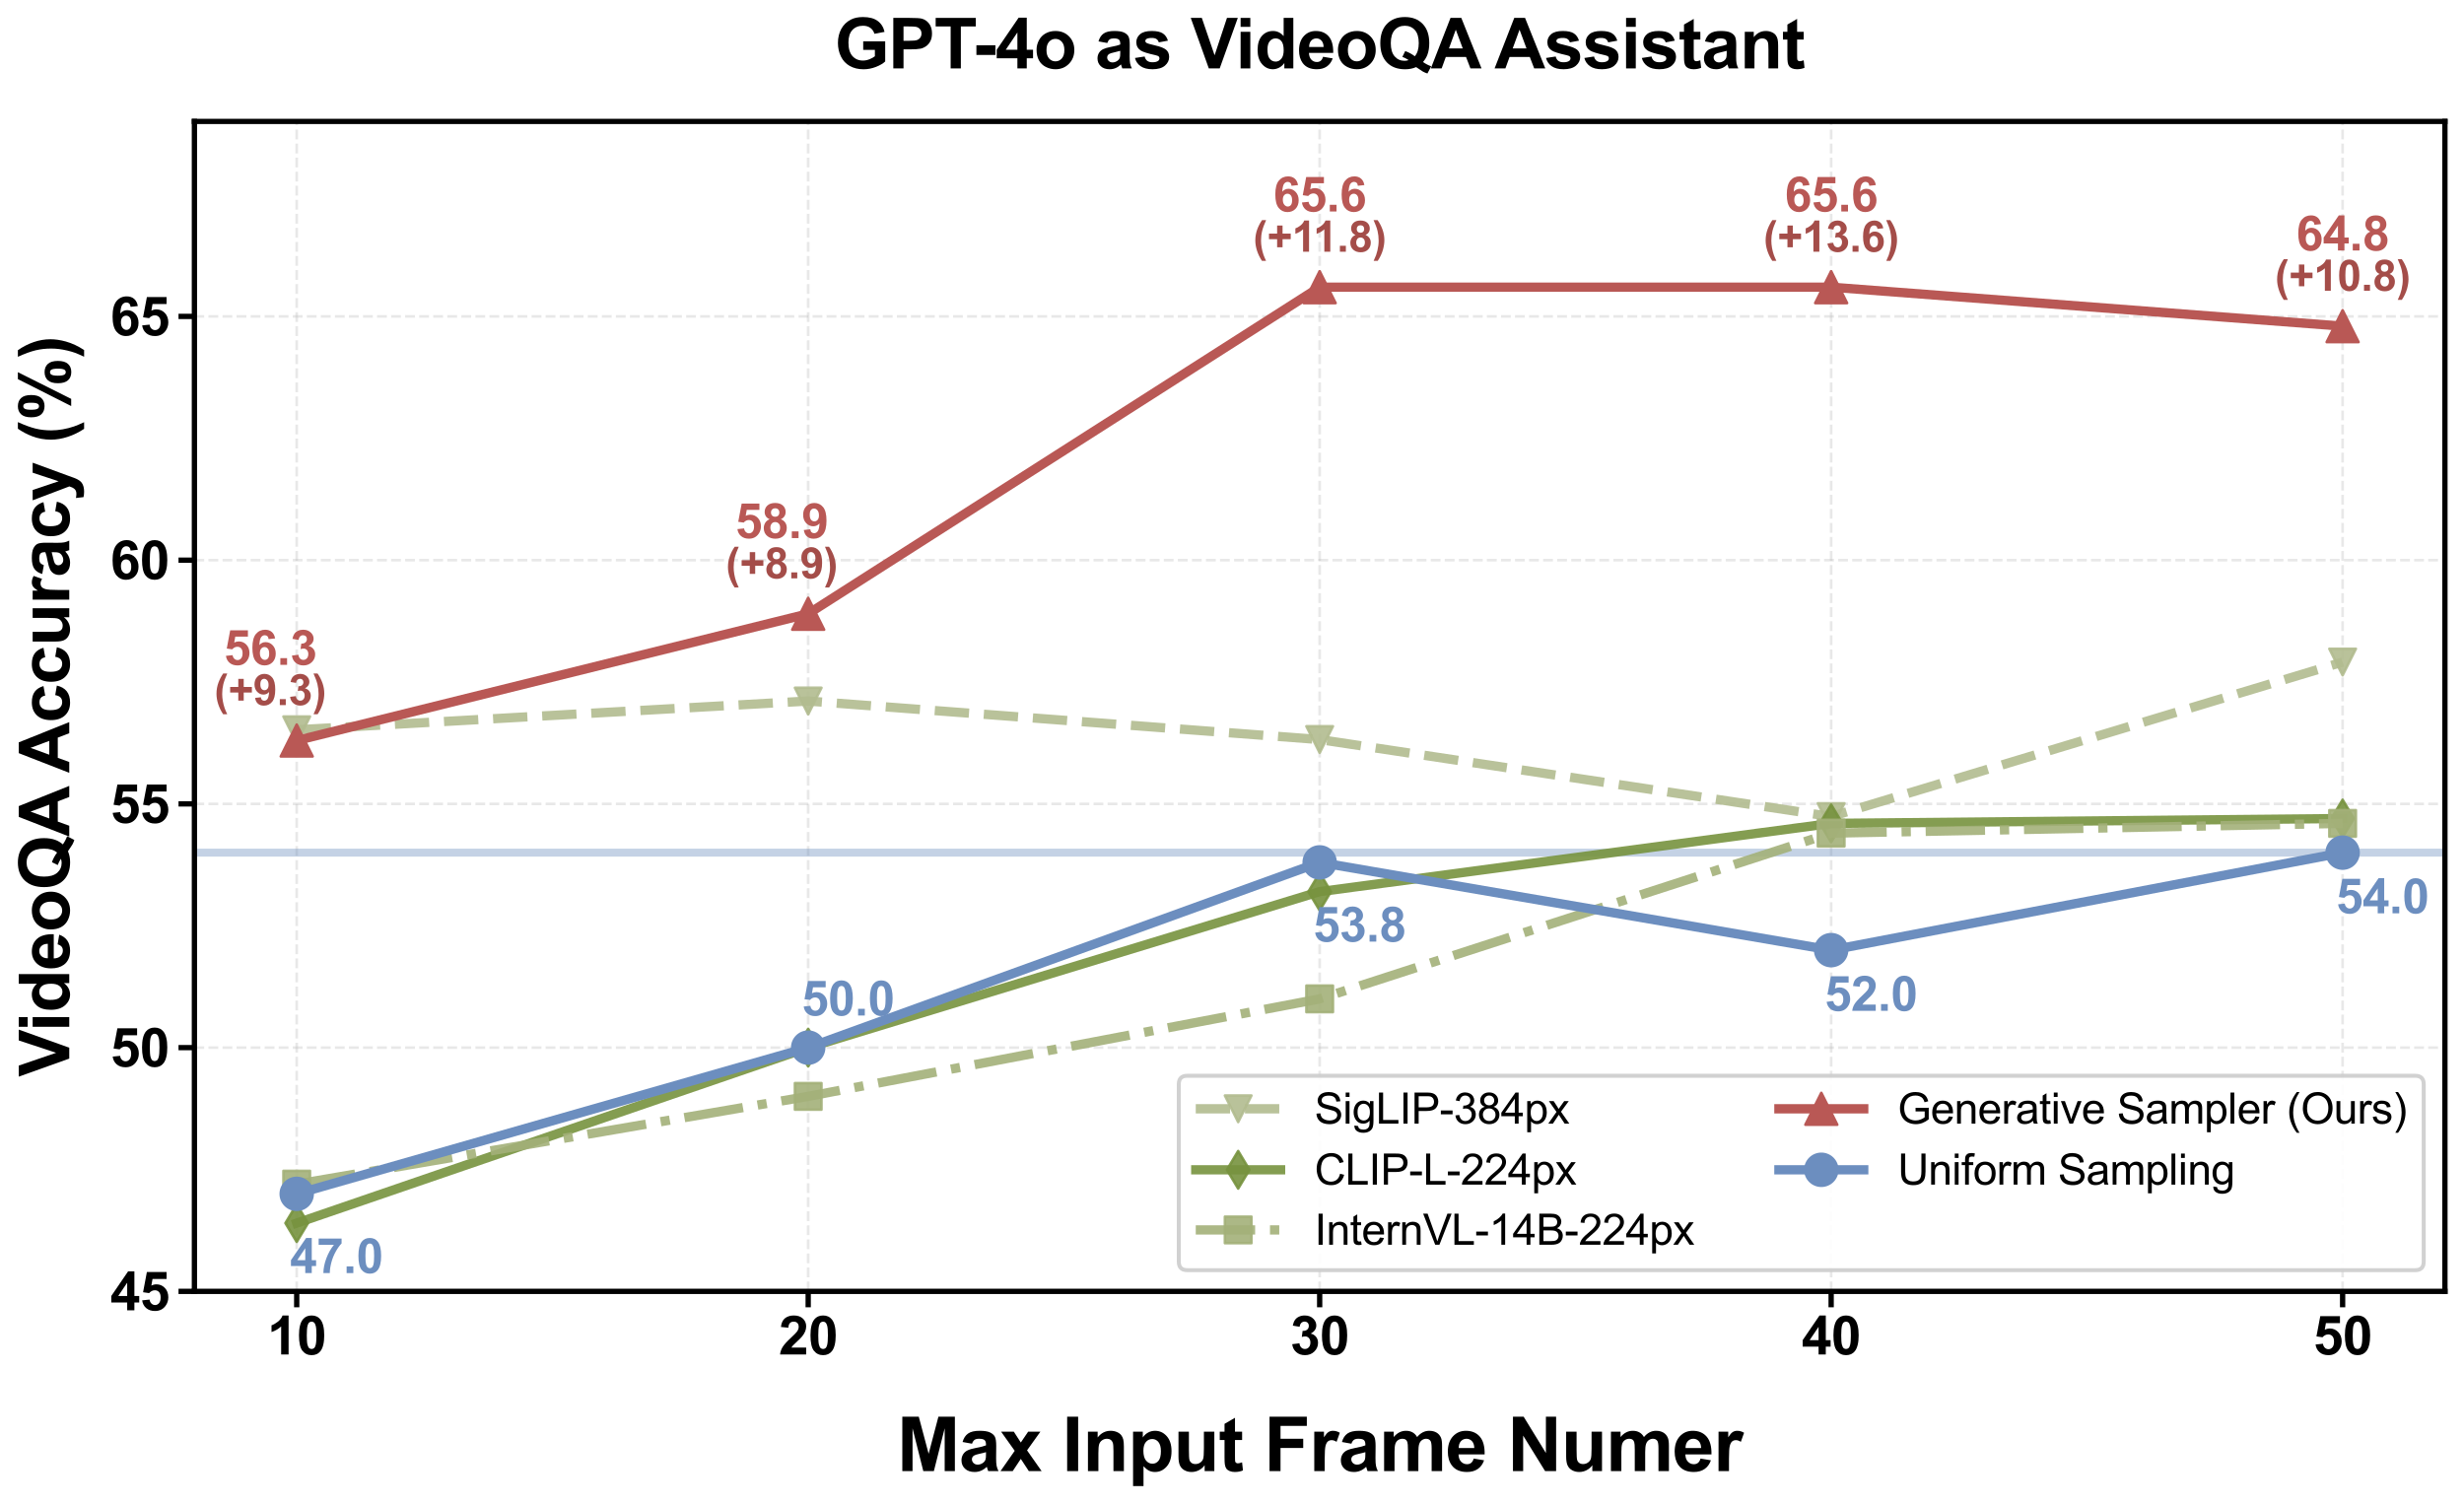 <?xml version="1.0" encoding="utf-8" standalone="no"?>
<!DOCTYPE svg PUBLIC "-//W3C//DTD SVG 1.1//EN"
  "http://www.w3.org/Graphics/SVG/1.1/DTD/svg11.dtd">
<svg xmlns:xlink="http://www.w3.org/1999/xlink" width="929.543pt" height="567.7pt" viewBox="0 0 929.543 567.7" xmlns="http://www.w3.org/2000/svg" version="1.1">
 <defs>
  <style type="text/css">*{stroke-linejoin: round; stroke-linecap: butt}</style>
 </defs>
 <g id="figure_1">
  <g id="patch_1">
   <path d="M 0 567.7 
L 929.543 567.7 
L 929.543 0 
L 0 0 
z
" style="fill: #ffffff"/>
  </g>
  <g id="axes_1">
   <g id="patch_2">
    <path d="M 73.343 487.17 
L 922.343 487.17 
L 922.343 45.81 
L 73.343 45.81 
z
" style="fill: #ffffff"/>
   </g>
   <g id="matplotlib.axis_1">
    <g id="xtick_1">
     <g id="line2d_1">
      <path d="M 111.934 487.17 
L 111.934 45.81 
" clip-path="url(#p024f919482)" style="fill: none; stroke-dasharray: 3.7,1.6; stroke-dashoffset: 0; stroke: #b0b0b0; stroke-opacity: 0.3"/>
     </g>
     <g id="line2d_2">
      <defs>
       <path id="m9de1864228" d="M 0 0 
L 0 6 
" style="stroke: #000000; stroke-width: 2"/>
      </defs>
      <g>
       <use xlink:href="#m9de1864228" x="111.934" y="487.17" style="stroke: #000000; stroke-width: 2"/>
      </g>
     </g>
     <g id="text_1">
      <!-- 10 -->
      <g transform="translate(100.812 510.986) scale(0.2 -0.2)">
       <defs>
        <path id="Arial-BoldMT-31" d="M 2519 0 
L 1641 0 
L 1641 3309 
Q 1159 2859 506 2644 
L 506 3441 
Q 850 3553 1253 3867 
Q 1656 4181 1806 4600 
L 2519 4600 
L 2519 0 
z
" transform="scale(0.016)"/>
        <path id="Arial-BoldMT-30" d="M 1756 4600 
Q 2422 4600 2797 4125 
Q 3244 3563 3244 2259 
Q 3244 959 2794 391 
Q 2422 -78 1756 -78 
Q 1088 -78 678 436 
Q 269 950 269 2269 
Q 269 3563 719 4131 
Q 1091 4600 1756 4600 
z
M 1756 3872 
Q 1597 3872 1472 3770 
Q 1347 3669 1278 3406 
Q 1188 3066 1188 2259 
Q 1188 1453 1269 1151 
Q 1350 850 1473 750 
Q 1597 650 1756 650 
Q 1916 650 2041 751 
Q 2166 853 2234 1116 
Q 2325 1453 2325 2259 
Q 2325 3066 2244 3367 
Q 2163 3669 2039 3770 
Q 1916 3872 1756 3872 
z
" transform="scale(0.016)"/>
       </defs>
       <use xlink:href="#Arial-BoldMT-31"/>
       <use xlink:href="#Arial-BoldMT-30" transform="translate(55.615 0)"/>
      </g>
     </g>
    </g>
    <g id="xtick_2">
     <g id="line2d_3">
      <path d="M 304.889 487.17 
L 304.889 45.81 
" clip-path="url(#p024f919482)" style="fill: none; stroke-dasharray: 3.7,1.6; stroke-dashoffset: 0; stroke: #b0b0b0; stroke-opacity: 0.3"/>
     </g>
     <g id="line2d_4">
      <g>
       <use xlink:href="#m9de1864228" x="304.889" y="487.17" style="stroke: #000000; stroke-width: 2"/>
      </g>
     </g>
     <g id="text_2">
      <!-- 20 -->
      <g transform="translate(293.767 510.986) scale(0.2 -0.2)">
       <defs>
        <path id="Arial-BoldMT-32" d="M 3238 816 
L 3238 0 
L 159 0 
Q 209 463 459 877 
Q 709 1291 1447 1975 
Q 2041 2528 2175 2725 
Q 2356 2997 2356 3263 
Q 2356 3556 2198 3714 
Q 2041 3872 1763 3872 
Q 1488 3872 1325 3706 
Q 1163 3541 1138 3156 
L 263 3244 
Q 341 3969 753 4284 
Q 1166 4600 1784 4600 
Q 2463 4600 2850 4234 
Q 3238 3869 3238 3325 
Q 3238 3016 3127 2736 
Q 3016 2456 2775 2150 
Q 2616 1947 2200 1565 
Q 1784 1184 1673 1059 
Q 1563 934 1494 816 
L 3238 816 
z
" transform="scale(0.016)"/>
       </defs>
       <use xlink:href="#Arial-BoldMT-32"/>
       <use xlink:href="#Arial-BoldMT-30" transform="translate(55.615 0)"/>
      </g>
     </g>
    </g>
    <g id="xtick_3">
     <g id="line2d_5">
      <path d="M 497.843 487.17 
L 497.843 45.81 
" clip-path="url(#p024f919482)" style="fill: none; stroke-dasharray: 3.7,1.6; stroke-dashoffset: 0; stroke: #b0b0b0; stroke-opacity: 0.3"/>
     </g>
     <g id="line2d_6">
      <g>
       <use xlink:href="#m9de1864228" x="497.843" y="487.17" style="stroke: #000000; stroke-width: 2"/>
      </g>
     </g>
     <g id="text_3">
      <!-- 30 -->
      <g transform="translate(486.721 510.986) scale(0.2 -0.2)">
       <defs>
        <path id="Arial-BoldMT-33" d="M 241 1216 
L 1091 1319 
Q 1131 994 1309 822 
Q 1488 650 1741 650 
Q 2013 650 2198 856 
Q 2384 1063 2384 1413 
Q 2384 1744 2206 1937 
Q 2028 2131 1772 2131 
Q 1603 2131 1369 2066 
L 1466 2781 
Q 1822 2772 2009 2936 
Q 2197 3100 2197 3372 
Q 2197 3603 2059 3740 
Q 1922 3878 1694 3878 
Q 1469 3878 1309 3722 
Q 1150 3566 1116 3266 
L 306 3403 
Q 391 3819 561 4067 
Q 731 4316 1036 4458 
Q 1341 4600 1719 4600 
Q 2366 4600 2756 4188 
Q 3078 3850 3078 3425 
Q 3078 2822 2419 2463 
Q 2813 2378 3048 2084 
Q 3284 1791 3284 1375 
Q 3284 772 2843 347 
Q 2403 -78 1747 -78 
Q 1125 -78 715 280 
Q 306 638 241 1216 
z
" transform="scale(0.016)"/>
       </defs>
       <use xlink:href="#Arial-BoldMT-33"/>
       <use xlink:href="#Arial-BoldMT-30" transform="translate(55.615 0)"/>
      </g>
     </g>
    </g>
    <g id="xtick_4">
     <g id="line2d_7">
      <path d="M 690.798 487.17 
L 690.798 45.81 
" clip-path="url(#p024f919482)" style="fill: none; stroke-dasharray: 3.7,1.6; stroke-dashoffset: 0; stroke: #b0b0b0; stroke-opacity: 0.3"/>
     </g>
     <g id="line2d_8">
      <g>
       <use xlink:href="#m9de1864228" x="690.798" y="487.17" style="stroke: #000000; stroke-width: 2"/>
      </g>
     </g>
     <g id="text_4">
      <!-- 40 -->
      <g transform="translate(679.676 510.986) scale(0.2 -0.2)">
       <defs>
        <path id="Arial-BoldMT-34" d="M 1994 0 
L 1994 922 
L 119 922 
L 119 1691 
L 2106 4600 
L 2844 4600 
L 2844 1694 
L 3413 1694 
L 3413 922 
L 2844 922 
L 2844 0 
L 1994 0 
z
M 1994 1694 
L 1994 3259 
L 941 1694 
L 1994 1694 
z
" transform="scale(0.016)"/>
       </defs>
       <use xlink:href="#Arial-BoldMT-34"/>
       <use xlink:href="#Arial-BoldMT-30" transform="translate(55.615 0)"/>
      </g>
     </g>
    </g>
    <g id="xtick_5">
     <g id="line2d_9">
      <path d="M 883.752 487.17 
L 883.752 45.81 
" clip-path="url(#p024f919482)" style="fill: none; stroke-dasharray: 3.7,1.6; stroke-dashoffset: 0; stroke: #b0b0b0; stroke-opacity: 0.3"/>
     </g>
     <g id="line2d_10">
      <g>
       <use xlink:href="#m9de1864228" x="883.752" y="487.17" style="stroke: #000000; stroke-width: 2"/>
      </g>
     </g>
     <g id="text_5">
      <!-- 50 -->
      <g transform="translate(872.63 510.986) scale(0.2 -0.2)">
       <defs>
        <path id="Arial-BoldMT-35" d="M 284 1178 
L 1159 1269 
Q 1197 972 1381 798 
Q 1566 625 1806 625 
Q 2081 625 2272 848 
Q 2463 1072 2463 1522 
Q 2463 1944 2273 2155 
Q 2084 2366 1781 2366 
Q 1403 2366 1103 2031 
L 391 2134 
L 841 4519 
L 3163 4519 
L 3163 3697 
L 1506 3697 
L 1369 2919 
Q 1663 3066 1969 3066 
Q 2553 3066 2959 2641 
Q 3366 2216 3366 1538 
Q 3366 972 3038 528 
Q 2591 -78 1797 -78 
Q 1163 -78 763 262 
Q 363 603 284 1178 
z
" transform="scale(0.016)"/>
       </defs>
       <use xlink:href="#Arial-BoldMT-35"/>
       <use xlink:href="#Arial-BoldMT-30" transform="translate(55.615 0)"/>
      </g>
     </g>
    </g>
    <g id="text_6">
     <!-- Max Input Frame Numer -->
     <g transform="translate(338.374 554.975) scale(0.28 -0.28)">
      <defs>
       <path id="Arial-BoldMT-4d" d="M 453 0 
L 453 4581 
L 1838 4581 
L 2669 1456 
L 3491 4581 
L 4878 4581 
L 4878 0 
L 4019 0 
L 4019 3606 
L 3109 0 
L 2219 0 
L 1313 3606 
L 1313 0 
L 453 0 
z
" transform="scale(0.016)"/>
       <path id="Arial-BoldMT-61" d="M 1116 2306 
L 319 2450 
Q 453 2931 781 3162 
Q 1109 3394 1756 3394 
Q 2344 3394 2631 3255 
Q 2919 3116 3036 2902 
Q 3153 2688 3153 2116 
L 3144 1091 
Q 3144 653 3186 445 
Q 3228 238 3344 0 
L 2475 0 
Q 2441 88 2391 259 
Q 2369 338 2359 363 
Q 2134 144 1878 34 
Q 1622 -75 1331 -75 
Q 819 -75 523 203 
Q 228 481 228 906 
Q 228 1188 362 1408 
Q 497 1628 739 1745 
Q 981 1863 1438 1950 
Q 2053 2066 2291 2166 
L 2291 2253 
Q 2291 2506 2166 2614 
Q 2041 2722 1694 2722 
Q 1459 2722 1328 2630 
Q 1197 2538 1116 2306 
z
M 2291 1594 
Q 2122 1538 1756 1459 
Q 1391 1381 1278 1306 
Q 1106 1184 1106 997 
Q 1106 813 1243 678 
Q 1381 544 1594 544 
Q 1831 544 2047 700 
Q 2206 819 2256 991 
Q 2291 1103 2291 1419 
L 2291 1594 
z
" transform="scale(0.016)"/>
       <path id="Arial-BoldMT-78" d="M 38 0 
L 1234 1709 
L 88 3319 
L 1159 3319 
L 1747 2406 
L 2366 3319 
L 3397 3319 
L 2272 1747 
L 3500 0 
L 2422 0 
L 1747 1028 
L 1066 0 
L 38 0 
z
" transform="scale(0.016)"/>
       <path id="Arial-BoldMT-20" transform="scale(0.016)"/>
       <path id="Arial-BoldMT-49" d="M 438 0 
L 438 4581 
L 1363 4581 
L 1363 0 
L 438 0 
z
" transform="scale(0.016)"/>
       <path id="Arial-BoldMT-6e" d="M 3478 0 
L 2600 0 
L 2600 1694 
Q 2600 2231 2544 2389 
Q 2488 2547 2361 2634 
Q 2234 2722 2056 2722 
Q 1828 2722 1647 2597 
Q 1466 2472 1398 2265 
Q 1331 2059 1331 1503 
L 1331 0 
L 453 0 
L 453 3319 
L 1269 3319 
L 1269 2831 
Q 1703 3394 2363 3394 
Q 2653 3394 2893 3289 
Q 3134 3184 3257 3021 
Q 3381 2859 3429 2653 
Q 3478 2447 3478 2063 
L 3478 0 
z
" transform="scale(0.016)"/>
       <path id="Arial-BoldMT-70" d="M 434 3319 
L 1253 3319 
L 1253 2831 
Q 1413 3081 1684 3237 
Q 1956 3394 2288 3394 
Q 2866 3394 3269 2941 
Q 3672 2488 3672 1678 
Q 3672 847 3265 386 
Q 2859 -75 2281 -75 
Q 2006 -75 1782 34 
Q 1559 144 1313 409 
L 1313 -1263 
L 434 -1263 
L 434 3319 
z
M 1303 1716 
Q 1303 1156 1525 889 
Q 1747 622 2066 622 
Q 2372 622 2575 867 
Q 2778 1113 2778 1672 
Q 2778 2194 2568 2447 
Q 2359 2700 2050 2700 
Q 1728 2700 1515 2451 
Q 1303 2203 1303 1716 
z
" transform="scale(0.016)"/>
       <path id="Arial-BoldMT-75" d="M 2644 0 
L 2644 497 
Q 2463 231 2167 78 
Q 1872 -75 1544 -75 
Q 1209 -75 943 72 
Q 678 219 559 484 
Q 441 750 441 1219 
L 441 3319 
L 1319 3319 
L 1319 1794 
Q 1319 1094 1367 936 
Q 1416 778 1544 686 
Q 1672 594 1869 594 
Q 2094 594 2272 717 
Q 2450 841 2515 1023 
Q 2581 1206 2581 1919 
L 2581 3319 
L 3459 3319 
L 3459 0 
L 2644 0 
z
" transform="scale(0.016)"/>
       <path id="Arial-BoldMT-74" d="M 1981 3319 
L 1981 2619 
L 1381 2619 
L 1381 1281 
Q 1381 875 1398 808 
Q 1416 741 1477 697 
Q 1538 653 1625 653 
Q 1747 653 1978 738 
L 2053 56 
Q 1747 -75 1359 -75 
Q 1122 -75 931 4 
Q 741 84 652 211 
Q 563 338 528 553 
Q 500 706 500 1172 
L 500 2619 
L 97 2619 
L 97 3319 
L 500 3319 
L 500 3978 
L 1381 4491 
L 1381 3319 
L 1981 3319 
z
" transform="scale(0.016)"/>
       <path id="Arial-BoldMT-46" d="M 472 0 
L 472 4581 
L 3613 4581 
L 3613 3806 
L 1397 3806 
L 1397 2722 
L 3309 2722 
L 3309 1947 
L 1397 1947 
L 1397 0 
L 472 0 
z
" transform="scale(0.016)"/>
       <path id="Arial-BoldMT-72" d="M 1300 0 
L 422 0 
L 422 3319 
L 1238 3319 
L 1238 2847 
Q 1447 3181 1614 3287 
Q 1781 3394 1994 3394 
Q 2294 3394 2572 3228 
L 2300 2463 
Q 2078 2606 1888 2606 
Q 1703 2606 1575 2504 
Q 1447 2403 1373 2137 
Q 1300 1872 1300 1025 
L 1300 0 
z
" transform="scale(0.016)"/>
       <path id="Arial-BoldMT-6d" d="M 394 3319 
L 1203 3319 
L 1203 2866 
Q 1638 3394 2238 3394 
Q 2556 3394 2790 3262 
Q 3025 3131 3175 2866 
Q 3394 3131 3647 3262 
Q 3900 3394 4188 3394 
Q 4553 3394 4806 3245 
Q 5059 3097 5184 2809 
Q 5275 2597 5275 2122 
L 5275 0 
L 4397 0 
L 4397 1897 
Q 4397 2391 4306 2534 
Q 4184 2722 3931 2722 
Q 3747 2722 3584 2609 
Q 3422 2497 3350 2280 
Q 3278 2063 3278 1594 
L 3278 0 
L 2400 0 
L 2400 1819 
Q 2400 2303 2353 2443 
Q 2306 2584 2207 2653 
Q 2109 2722 1941 2722 
Q 1738 2722 1575 2612 
Q 1413 2503 1342 2297 
Q 1272 2091 1272 1613 
L 1272 0 
L 394 0 
L 394 3319 
z
" transform="scale(0.016)"/>
       <path id="Arial-BoldMT-65" d="M 2381 1056 
L 3256 909 
Q 3088 428 2723 176 
Q 2359 -75 1813 -75 
Q 947 -75 531 491 
Q 203 944 203 1634 
Q 203 2459 634 2926 
Q 1066 3394 1725 3394 
Q 2466 3394 2894 2905 
Q 3322 2416 3303 1406 
L 1103 1406 
Q 1113 1016 1316 798 
Q 1519 581 1822 581 
Q 2028 581 2168 693 
Q 2309 806 2381 1056 
z
M 2431 1944 
Q 2422 2325 2234 2523 
Q 2047 2722 1778 2722 
Q 1491 2722 1303 2513 
Q 1116 2303 1119 1944 
L 2431 1944 
z
" transform="scale(0.016)"/>
       <path id="Arial-BoldMT-4e" d="M 475 0 
L 475 4581 
L 1375 4581 
L 3250 1522 
L 3250 4581 
L 4109 4581 
L 4109 0 
L 3181 0 
L 1334 2988 
L 1334 0 
L 475 0 
z
" transform="scale(0.016)"/>
      </defs>
      <use xlink:href="#Arial-BoldMT-4d"/>
      <use xlink:href="#Arial-BoldMT-61" transform="translate(83.301 0)"/>
      <use xlink:href="#Arial-BoldMT-78" transform="translate(138.916 0)"/>
      <use xlink:href="#Arial-BoldMT-20" transform="translate(194.531 0)"/>
      <use xlink:href="#Arial-BoldMT-49" transform="translate(222.314 0)"/>
      <use xlink:href="#Arial-BoldMT-6e" transform="translate(250.098 0)"/>
      <use xlink:href="#Arial-BoldMT-70" transform="translate(311.182 0)"/>
      <use xlink:href="#Arial-BoldMT-75" transform="translate(372.266 0)"/>
      <use xlink:href="#Arial-BoldMT-74" transform="translate(433.35 0)"/>
      <use xlink:href="#Arial-BoldMT-20" transform="translate(466.65 0)"/>
      <use xlink:href="#Arial-BoldMT-46" transform="translate(494.434 0)"/>
      <use xlink:href="#Arial-BoldMT-72" transform="translate(555.518 0)"/>
      <use xlink:href="#Arial-BoldMT-61" transform="translate(594.434 0)"/>
      <use xlink:href="#Arial-BoldMT-6d" transform="translate(650.049 0)"/>
      <use xlink:href="#Arial-BoldMT-65" transform="translate(738.965 0)"/>
      <use xlink:href="#Arial-BoldMT-20" transform="translate(794.58 0)"/>
      <use xlink:href="#Arial-BoldMT-4e" transform="translate(822.363 0)"/>
      <use xlink:href="#Arial-BoldMT-75" transform="translate(894.58 0)"/>
      <use xlink:href="#Arial-BoldMT-6d" transform="translate(955.664 0)"/>
      <use xlink:href="#Arial-BoldMT-65" transform="translate(1044.58 0)"/>
      <use xlink:href="#Arial-BoldMT-72" transform="translate(1100.195 0)"/>
     </g>
    </g>
   </g>
   <g id="matplotlib.axis_2">
    <g id="ytick_1">
     <g id="line2d_11">
      <path d="M 73.343 487.17 
L 922.343 487.17 
" clip-path="url(#p024f919482)" style="fill: none; stroke-dasharray: 3.7,1.6; stroke-dashoffset: 0; stroke: #b0b0b0; stroke-opacity: 0.3"/>
     </g>
     <g id="line2d_12">
      <defs>
       <path id="m6bf98952f1" d="M 0 0 
L -6 0 
" style="stroke: #000000; stroke-width: 2"/>
      </defs>
      <g>
       <use xlink:href="#m6bf98952f1" x="73.343" y="487.17" style="stroke: #000000; stroke-width: 2"/>
      </g>
     </g>
     <g id="text_7">
      <!-- 45 -->
      <g transform="translate(41.599 494.328) scale(0.2 -0.2)">
       <use xlink:href="#Arial-BoldMT-34"/>
       <use xlink:href="#Arial-BoldMT-35" transform="translate(55.615 0)"/>
      </g>
     </g>
    </g>
    <g id="ytick_2">
     <g id="line2d_13">
      <path d="M 73.343 395.22 
L 922.343 395.22 
" clip-path="url(#p024f919482)" style="fill: none; stroke-dasharray: 3.7,1.6; stroke-dashoffset: 0; stroke: #b0b0b0; stroke-opacity: 0.3"/>
     </g>
     <g id="line2d_14">
      <g>
       <use xlink:href="#m6bf98952f1" x="73.343" y="395.22" style="stroke: #000000; stroke-width: 2"/>
      </g>
     </g>
     <g id="text_8">
      <!-- 50 -->
      <g transform="translate(41.599 402.378) scale(0.2 -0.2)">
       <use xlink:href="#Arial-BoldMT-35"/>
       <use xlink:href="#Arial-BoldMT-30" transform="translate(55.615 0)"/>
      </g>
     </g>
    </g>
    <g id="ytick_3">
     <g id="line2d_15">
      <path d="M 73.343 303.27 
L 922.343 303.27 
" clip-path="url(#p024f919482)" style="fill: none; stroke-dasharray: 3.7,1.6; stroke-dashoffset: 0; stroke: #b0b0b0; stroke-opacity: 0.3"/>
     </g>
     <g id="line2d_16">
      <g>
       <use xlink:href="#m6bf98952f1" x="73.343" y="303.27" style="stroke: #000000; stroke-width: 2"/>
      </g>
     </g>
     <g id="text_9">
      <!-- 55 -->
      <g transform="translate(41.599 310.428) scale(0.2 -0.2)">
       <use xlink:href="#Arial-BoldMT-35"/>
       <use xlink:href="#Arial-BoldMT-35" transform="translate(55.615 0)"/>
      </g>
     </g>
    </g>
    <g id="ytick_4">
     <g id="line2d_17">
      <path d="M 73.343 211.32 
L 922.343 211.32 
" clip-path="url(#p024f919482)" style="fill: none; stroke-dasharray: 3.7,1.6; stroke-dashoffset: 0; stroke: #b0b0b0; stroke-opacity: 0.3"/>
     </g>
     <g id="line2d_18">
      <g>
       <use xlink:href="#m6bf98952f1" x="73.343" y="211.32" style="stroke: #000000; stroke-width: 2"/>
      </g>
     </g>
     <g id="text_10">
      <!-- 60 -->
      <g transform="translate(41.599 218.478) scale(0.2 -0.2)">
       <defs>
        <path id="Arial-BoldMT-36" d="M 3247 3459 
L 2397 3366 
Q 2366 3628 2234 3753 
Q 2103 3878 1894 3878 
Q 1616 3878 1423 3628 
Q 1231 3378 1181 2588 
Q 1509 2975 1997 2975 
Q 2547 2975 2939 2556 
Q 3331 2138 3331 1475 
Q 3331 772 2918 347 
Q 2506 -78 1859 -78 
Q 1166 -78 719 461 
Q 272 1000 272 2228 
Q 272 3488 737 4044 
Q 1203 4600 1947 4600 
Q 2469 4600 2811 4308 
Q 3153 4016 3247 3459 
z
M 1256 1544 
Q 1256 1116 1453 883 
Q 1650 650 1903 650 
Q 2147 650 2309 840 
Q 2472 1031 2472 1466 
Q 2472 1913 2297 2120 
Q 2122 2328 1859 2328 
Q 1606 2328 1431 2129 
Q 1256 1931 1256 1544 
z
" transform="scale(0.016)"/>
       </defs>
       <use xlink:href="#Arial-BoldMT-36"/>
       <use xlink:href="#Arial-BoldMT-30" transform="translate(55.615 0)"/>
      </g>
     </g>
    </g>
    <g id="ytick_5">
     <g id="line2d_19">
      <path d="M 73.343 119.37 
L 922.343 119.37 
" clip-path="url(#p024f919482)" style="fill: none; stroke-dasharray: 3.7,1.6; stroke-dashoffset: 0; stroke: #b0b0b0; stroke-opacity: 0.3"/>
     </g>
     <g id="line2d_20">
      <g>
       <use xlink:href="#m6bf98952f1" x="73.343" y="119.37" style="stroke: #000000; stroke-width: 2"/>
      </g>
     </g>
     <g id="text_11">
      <!-- 65 -->
      <g transform="translate(41.599 126.528) scale(0.2 -0.2)">
       <use xlink:href="#Arial-BoldMT-36"/>
       <use xlink:href="#Arial-BoldMT-35" transform="translate(55.615 0)"/>
      </g>
     </g>
    </g>
    <g id="text_12">
     <!-- VideoQA Accuracy (%) -->
     <g transform="translate(26.127 406.155) rotate(-90) scale(0.26 -0.26)">
      <defs>
       <path id="Arial-BoldMT-56" d="M 1634 0 
L -3 4581 
L 1000 4581 
L 2159 1191 
L 3281 4581 
L 4263 4581 
L 2622 0 
L 1634 0 
z
" transform="scale(0.016)"/>
       <path id="Arial-BoldMT-69" d="M 459 3769 
L 459 4581 
L 1338 4581 
L 1338 3769 
L 459 3769 
z
M 459 0 
L 459 3319 
L 1338 3319 
L 1338 0 
L 459 0 
z
" transform="scale(0.016)"/>
       <path id="Arial-BoldMT-64" d="M 3503 0 
L 2688 0 
L 2688 488 
Q 2484 203 2207 64 
Q 1931 -75 1650 -75 
Q 1078 -75 670 386 
Q 263 847 263 1672 
Q 263 2516 659 2955 
Q 1056 3394 1663 3394 
Q 2219 3394 2625 2931 
L 2625 4581 
L 3503 4581 
L 3503 0 
z
M 1159 1731 
Q 1159 1200 1306 963 
Q 1519 619 1900 619 
Q 2203 619 2415 876 
Q 2628 1134 2628 1647 
Q 2628 2219 2422 2470 
Q 2216 2722 1894 2722 
Q 1581 2722 1370 2473 
Q 1159 2225 1159 1731 
z
" transform="scale(0.016)"/>
       <path id="Arial-BoldMT-6f" d="M 256 1706 
Q 256 2144 472 2553 
Q 688 2963 1083 3178 
Q 1478 3394 1966 3394 
Q 2719 3394 3200 2905 
Q 3681 2416 3681 1669 
Q 3681 916 3195 420 
Q 2709 -75 1972 -75 
Q 1516 -75 1102 131 
Q 688 338 472 736 
Q 256 1134 256 1706 
z
M 1156 1659 
Q 1156 1166 1390 903 
Q 1625 641 1969 641 
Q 2313 641 2545 903 
Q 2778 1166 2778 1666 
Q 2778 2153 2545 2415 
Q 2313 2678 1969 2678 
Q 1625 2678 1390 2415 
Q 1156 2153 1156 1659 
z
" transform="scale(0.016)"/>
       <path id="Arial-BoldMT-51" d="M 4153 581 
Q 4494 338 4894 194 
L 4553 -459 
Q 4344 -397 4144 -288 
Q 4100 -266 3528 119 
Q 3078 -78 2531 -78 
Q 1475 -78 876 544 
Q 278 1166 278 2291 
Q 278 3413 878 4036 
Q 1478 4659 2506 4659 
Q 3525 4659 4122 4036 
Q 4719 3413 4719 2291 
Q 4719 1697 4553 1247 
Q 4428 903 4153 581 
z
M 3409 1103 
Q 3588 1313 3677 1609 
Q 3766 1906 3766 2291 
Q 3766 3084 3416 3476 
Q 3066 3869 2500 3869 
Q 1934 3869 1582 3475 
Q 1231 3081 1231 2291 
Q 1231 1488 1582 1089 
Q 1934 691 2472 691 
Q 2672 691 2850 756 
Q 2569 941 2278 1044 
L 2538 1572 
Q 2994 1416 3409 1103 
z
" transform="scale(0.016)"/>
       <path id="Arial-BoldMT-41" d="M 4597 0 
L 3591 0 
L 3191 1041 
L 1359 1041 
L 981 0 
L 0 0 
L 1784 4581 
L 2763 4581 
L 4597 0 
z
M 2894 1813 
L 2263 3513 
L 1644 1813 
L 2894 1813 
z
" transform="scale(0.016)"/>
       <path id="Arial-BoldMT-63" d="M 3353 2338 
L 2488 2181 
Q 2444 2441 2289 2572 
Q 2134 2703 1888 2703 
Q 1559 2703 1364 2476 
Q 1169 2250 1169 1719 
Q 1169 1128 1367 884 
Q 1566 641 1900 641 
Q 2150 641 2309 783 
Q 2469 925 2534 1272 
L 3397 1125 
Q 3263 531 2881 228 
Q 2500 -75 1859 -75 
Q 1131 -75 698 384 
Q 266 844 266 1656 
Q 266 2478 700 2936 
Q 1134 3394 1875 3394 
Q 2481 3394 2839 3133 
Q 3197 2872 3353 2338 
z
" transform="scale(0.016)"/>
       <path id="Arial-BoldMT-79" d="M 44 3319 
L 978 3319 
L 1772 963 
L 2547 3319 
L 3456 3319 
L 2284 125 
L 2075 -453 
Q 1959 -744 1854 -897 
Q 1750 -1050 1614 -1145 
Q 1478 -1241 1279 -1294 
Q 1081 -1347 831 -1347 
Q 578 -1347 334 -1294 
L 256 -606 
Q 463 -647 628 -647 
Q 934 -647 1081 -467 
Q 1228 -288 1306 -9 
L 44 3319 
z
" transform="scale(0.016)"/>
       <path id="Arial-BoldMT-28" d="M 1916 -1347 
L 1313 -1347 
Q 834 -625 584 153 
Q 334 931 334 1659 
Q 334 2563 644 3369 
Q 913 4069 1325 4659 
L 1925 4659 
Q 1497 3713 1336 3048 
Q 1175 2384 1175 1641 
Q 1175 1128 1270 590 
Q 1366 53 1531 -431 
Q 1641 -750 1916 -1347 
z
" transform="scale(0.016)"/>
       <path id="Arial-BoldMT-25" d="M 278 3450 
Q 278 4066 548 4362 
Q 819 4659 1281 4659 
Q 1759 4659 2029 4364 
Q 2300 4069 2300 3450 
Q 2300 2834 2029 2537 
Q 1759 2241 1297 2241 
Q 819 2241 548 2536 
Q 278 2831 278 3450 
z
M 963 3456 
Q 963 3009 1066 2856 
Q 1144 2744 1281 2744 
Q 1422 2744 1500 2856 
Q 1600 3009 1600 3456 
Q 1600 3903 1500 4053 
Q 1422 4169 1281 4169 
Q 1144 4169 1066 4056 
Q 963 3903 963 3456 
z
M 1950 -175 
L 1300 -175 
L 3741 4659 
L 4372 4659 
L 1950 -175 
z
M 3369 1028 
Q 3369 1644 3639 1941 
Q 3909 2238 4378 2238 
Q 4850 2238 5120 1941 
Q 5391 1644 5391 1028 
Q 5391 409 5120 112 
Q 4850 -184 4388 -184 
Q 3909 -184 3639 112 
Q 3369 409 3369 1028 
z
M 4053 1031 
Q 4053 584 4156 434 
Q 4234 319 4372 319 
Q 4513 319 4588 431 
Q 4691 584 4691 1031 
Q 4691 1478 4591 1631 
Q 4513 1744 4372 1744 
Q 4231 1744 4156 1631 
Q 4053 1478 4053 1031 
z
" transform="scale(0.016)"/>
       <path id="Arial-BoldMT-29" d="M 216 -1347 
Q 475 -791 581 -494 
Q 688 -197 778 190 
Q 869 578 912 926 
Q 956 1275 956 1641 
Q 956 2384 797 3048 
Q 638 3713 209 4659 
L 806 4659 
Q 1278 3988 1539 3234 
Q 1800 2481 1800 1706 
Q 1800 1053 1594 306 
Q 1359 -531 822 -1347 
L 216 -1347 
z
" transform="scale(0.016)"/>
      </defs>
      <use xlink:href="#Arial-BoldMT-56"/>
      <use xlink:href="#Arial-BoldMT-69" transform="translate(64.949 0)"/>
      <use xlink:href="#Arial-BoldMT-64" transform="translate(92.732 0)"/>
      <use xlink:href="#Arial-BoldMT-65" transform="translate(153.816 0)"/>
      <use xlink:href="#Arial-BoldMT-6f" transform="translate(209.432 0)"/>
      <use xlink:href="#Arial-BoldMT-51" transform="translate(270.516 0)"/>
      <use xlink:href="#Arial-BoldMT-41" transform="translate(348.299 0)"/>
      <use xlink:href="#Arial-BoldMT-20" transform="translate(416.766 0)"/>
      <use xlink:href="#Arial-BoldMT-41" transform="translate(440.799 0)"/>
      <use xlink:href="#Arial-BoldMT-63" transform="translate(513.016 0)"/>
      <use xlink:href="#Arial-BoldMT-63" transform="translate(568.631 0)"/>
      <use xlink:href="#Arial-BoldMT-75" transform="translate(624.246 0)"/>
      <use xlink:href="#Arial-BoldMT-72" transform="translate(685.33 0)"/>
      <use xlink:href="#Arial-BoldMT-61" transform="translate(724.246 0)"/>
      <use xlink:href="#Arial-BoldMT-63" transform="translate(779.861 0)"/>
      <use xlink:href="#Arial-BoldMT-79" transform="translate(835.477 0)"/>
      <use xlink:href="#Arial-BoldMT-20" transform="translate(891.092 0)"/>
      <use xlink:href="#Arial-BoldMT-28" transform="translate(918.875 0)"/>
      <use xlink:href="#Arial-BoldMT-25" transform="translate(952.176 0)"/>
      <use xlink:href="#Arial-BoldMT-29" transform="translate(1041.092 0)"/>
     </g>
    </g>
   </g>
   <g id="line2d_21">
    <path d="M 73.343 321.66 
L 922.343 321.66 
" clip-path="url(#p024f919482)" style="fill: none; stroke: #6c8ebf; stroke-opacity: 0.4; stroke-width: 3; stroke-linecap: square"/>
   </g>
   <g id="line2d_22">
    <path d="M 111.934 275.318 
L 304.889 264.467 
L 497.843 278.996 
L 690.798 308.052 
L 883.752 249.755 
" clip-path="url(#p024f919482)" style="fill: none; stroke-dasharray: 12.95,5.6; stroke-dashoffset: 0; stroke: #b2bc8f; stroke-opacity: 0.9; stroke-width: 3.5"/>
    <defs>
     <path id="m92baf550e9" d="M -0 5 
L 5 -5 
L -5 -5 
z
" style="stroke: #b2bc8f; stroke-opacity: 0.9; stroke-linejoin: miter"/>
    </defs>
    <g clip-path="url(#p024f919482)">
     <use xlink:href="#m92baf550e9" x="111.934" y="275.318" style="fill: #b2bc8f; fill-opacity: 0.9; stroke: #b2bc8f; stroke-opacity: 0.9; stroke-linejoin: miter"/>
     <use xlink:href="#m92baf550e9" x="304.889" y="264.467" style="fill: #b2bc8f; fill-opacity: 0.9; stroke: #b2bc8f; stroke-opacity: 0.9; stroke-linejoin: miter"/>
     <use xlink:href="#m92baf550e9" x="497.843" y="278.996" style="fill: #b2bc8f; fill-opacity: 0.9; stroke: #b2bc8f; stroke-opacity: 0.9; stroke-linejoin: miter"/>
     <use xlink:href="#m92baf550e9" x="690.798" y="308.052" style="fill: #b2bc8f; fill-opacity: 0.9; stroke: #b2bc8f; stroke-opacity: 0.9; stroke-linejoin: miter"/>
     <use xlink:href="#m92baf550e9" x="883.752" y="249.755" style="fill: #b2bc8f; fill-opacity: 0.9; stroke: #b2bc8f; stroke-opacity: 0.9; stroke-linejoin: miter"/>
    </g>
   </g>
   <g id="line2d_23">
    <path d="M 111.934 461.424 
L 304.889 395.22 
L 497.843 336.372 
L 690.798 310.626 
L 883.752 308.787 
" clip-path="url(#p024f919482)" style="fill: none; stroke: #77933f; stroke-opacity: 0.9; stroke-width: 3.5; stroke-linecap: square"/>
    <defs>
     <path id="m7e6da3fa09" d="M -0 7.071 
L 4.243 0 
L -0 -7.071 
L -4.243 -0 
z
" style="stroke: #77933f; stroke-opacity: 0.9; stroke-linejoin: miter"/>
    </defs>
    <g clip-path="url(#p024f919482)">
     <use xlink:href="#m7e6da3fa09" x="111.934" y="461.424" style="fill: #77933f; fill-opacity: 0.9; stroke: #77933f; stroke-opacity: 0.9; stroke-linejoin: miter"/>
     <use xlink:href="#m7e6da3fa09" x="304.889" y="395.22" style="fill: #77933f; fill-opacity: 0.9; stroke: #77933f; stroke-opacity: 0.9; stroke-linejoin: miter"/>
     <use xlink:href="#m7e6da3fa09" x="497.843" y="336.372" style="fill: #77933f; fill-opacity: 0.9; stroke: #77933f; stroke-opacity: 0.9; stroke-linejoin: miter"/>
     <use xlink:href="#m7e6da3fa09" x="690.798" y="310.626" style="fill: #77933f; fill-opacity: 0.9; stroke: #77933f; stroke-opacity: 0.9; stroke-linejoin: miter"/>
     <use xlink:href="#m7e6da3fa09" x="883.752" y="308.787" style="fill: #77933f; fill-opacity: 0.9; stroke: #77933f; stroke-opacity: 0.9; stroke-linejoin: miter"/>
    </g>
   </g>
   <g id="line2d_24">
    <path d="M 111.934 446.712 
L 304.889 413.61 
L 497.843 376.83 
L 690.798 314.304 
L 883.752 310.626 
" clip-path="url(#p024f919482)" style="fill: none; stroke-dasharray: 22.4,5.6,3.5,5.6; stroke-dashoffset: 0; stroke: #a3b179; stroke-opacity: 0.9; stroke-width: 3.5"/>
    <defs>
     <path id="m259072e136" d="M -5 5 
L 5 5 
L 5 -5 
L -5 -5 
z
" style="stroke: #a3b179; stroke-opacity: 0.9; stroke-linejoin: miter"/>
    </defs>
    <g clip-path="url(#p024f919482)">
     <use xlink:href="#m259072e136" x="111.934" y="446.712" style="fill: #a3b179; fill-opacity: 0.9; stroke: #a3b179; stroke-opacity: 0.9; stroke-linejoin: miter"/>
     <use xlink:href="#m259072e136" x="304.889" y="413.61" style="fill: #a3b179; fill-opacity: 0.9; stroke: #a3b179; stroke-opacity: 0.9; stroke-linejoin: miter"/>
     <use xlink:href="#m259072e136" x="497.843" y="376.83" style="fill: #a3b179; fill-opacity: 0.9; stroke: #a3b179; stroke-opacity: 0.9; stroke-linejoin: miter"/>
     <use xlink:href="#m259072e136" x="690.798" y="314.304" style="fill: #a3b179; fill-opacity: 0.9; stroke: #a3b179; stroke-opacity: 0.9; stroke-linejoin: miter"/>
     <use xlink:href="#m259072e136" x="883.752" y="310.626" style="fill: #a3b179; fill-opacity: 0.9; stroke: #a3b179; stroke-opacity: 0.9; stroke-linejoin: miter"/>
    </g>
   </g>
   <g id="line2d_25">
    <path d="M 111.934 279.363 
L 304.889 231.549 
L 497.843 108.336 
L 690.798 108.336 
L 883.752 123.048 
" clip-path="url(#p024f919482)" style="fill: none; stroke: #b95855; stroke-width: 3.5; stroke-linecap: square"/>
    <defs>
     <path id="m85bbf3407b" d="M 0 -6 
L -6 6 
L 6 6 
z
" style="stroke: #b95855; stroke-linejoin: miter"/>
    </defs>
    <g clip-path="url(#p024f919482)">
     <use xlink:href="#m85bbf3407b" x="111.934" y="279.363" style="fill: #b95855; stroke: #b95855; stroke-linejoin: miter"/>
     <use xlink:href="#m85bbf3407b" x="304.889" y="231.549" style="fill: #b95855; stroke: #b95855; stroke-linejoin: miter"/>
     <use xlink:href="#m85bbf3407b" x="497.843" y="108.336" style="fill: #b95855; stroke: #b95855; stroke-linejoin: miter"/>
     <use xlink:href="#m85bbf3407b" x="690.798" y="108.336" style="fill: #b95855; stroke: #b95855; stroke-linejoin: miter"/>
     <use xlink:href="#m85bbf3407b" x="883.752" y="123.048" style="fill: #b95855; stroke: #b95855; stroke-linejoin: miter"/>
    </g>
   </g>
   <g id="line2d_26">
    <path d="M 111.934 450.39 
L 304.889 395.22 
L 497.843 325.338 
L 690.798 358.44 
L 883.752 321.66 
" clip-path="url(#p024f919482)" style="fill: none; stroke: #6c8ebf; stroke-width: 3.5; stroke-linecap: square"/>
    <defs>
     <path id="m14be236f2d" d="M 0 6 
C 1.591 6 3.117 5.368 4.243 4.243 
C 5.368 3.117 6 1.591 6 0 
C 6 -1.591 5.368 -3.117 4.243 -4.243 
C 3.117 -5.368 1.591 -6 0 -6 
C -1.591 -6 -3.117 -5.368 -4.243 -4.243 
C -5.368 -3.117 -6 -1.591 -6 0 
C -6 1.591 -5.368 3.117 -4.243 4.243 
C -3.117 5.368 -1.591 6 0 6 
z
" style="stroke: #6c8ebf"/>
    </defs>
    <g clip-path="url(#p024f919482)">
     <use xlink:href="#m14be236f2d" x="111.934" y="450.39" style="fill: #6c8ebf; stroke: #6c8ebf"/>
     <use xlink:href="#m14be236f2d" x="304.889" y="395.22" style="fill: #6c8ebf; stroke: #6c8ebf"/>
     <use xlink:href="#m14be236f2d" x="497.843" y="325.338" style="fill: #6c8ebf; stroke: #6c8ebf"/>
     <use xlink:href="#m14be236f2d" x="690.798" y="358.44" style="fill: #6c8ebf; stroke: #6c8ebf"/>
     <use xlink:href="#m14be236f2d" x="883.752" y="321.66" style="fill: #6c8ebf; stroke: #6c8ebf"/>
    </g>
   </g>
   <g id="patch_3">
    <path d="M 73.343 487.17 
L 73.343 45.81 
" style="fill: none; stroke: #000000; stroke-width: 2; stroke-linejoin: miter; stroke-linecap: square"/>
   </g>
   <g id="patch_4">
    <path d="M 922.343 487.17 
L 922.343 45.81 
" style="fill: none; stroke: #000000; stroke-width: 2; stroke-linejoin: miter; stroke-linecap: square"/>
   </g>
   <g id="patch_5">
    <path d="M 73.343 487.17 
L 922.343 487.17 
" style="fill: none; stroke: #000000; stroke-width: 2; stroke-linejoin: miter; stroke-linecap: square"/>
   </g>
   <g id="patch_6">
    <path d="M 73.343 45.81 
L 922.343 45.81 
" style="fill: none; stroke: #000000; stroke-width: 2; stroke-linejoin: miter; stroke-linecap: square"/>
   </g>
   <g id="text_13">
    <!-- 47.0 -->
    <g style="fill: #6c8ebf" transform="translate(109.419 480.274) scale(0.18 -0.18)">
     <defs>
      <path id="Arial-BoldMT-37" d="M 272 3703 
L 272 4519 
L 3275 4519 
L 3275 3881 
Q 2903 3516 2518 2831 
Q 2134 2147 1932 1376 
Q 1731 606 1734 0 
L 888 0 
Q 909 950 1279 1937 
Q 1650 2925 2269 3703 
L 272 3703 
z
" transform="scale(0.016)"/>
      <path id="Arial-BoldMT-2e" d="M 459 0 
L 459 878 
L 1338 878 
L 1338 0 
L 459 0 
z
" transform="scale(0.016)"/>
     </defs>
     <use xlink:href="#Arial-BoldMT-34"/>
     <use xlink:href="#Arial-BoldMT-37" transform="translate(55.615 0)"/>
     <use xlink:href="#Arial-BoldMT-2e" transform="translate(111.23 0)"/>
     <use xlink:href="#Arial-BoldMT-30" transform="translate(139.014 0)"/>
    </g>
   </g>
   <g id="text_14">
    <!-- (+9.3) -->
    <g style="fill: #a44d49" transform="translate(80.814 265.996) scale(0.16 -0.16)">
     <defs>
      <path id="Arial-BoldMT-2b" d="M 1466 659 
L 1466 1850 
L 266 1850 
L 266 2672 
L 1466 2672 
L 1466 3863 
L 2266 3863 
L 2266 2672 
L 3469 2672 
L 3469 1850 
L 2266 1850 
L 2266 659 
L 1466 659 
z
" transform="scale(0.016)"/>
      <path id="Arial-BoldMT-39" d="M 291 1059 
L 1141 1153 
Q 1172 894 1303 769 
Q 1434 644 1650 644 
Q 1922 644 2112 894 
Q 2303 1144 2356 1931 
Q 2025 1547 1528 1547 
Q 988 1547 595 1964 
Q 203 2381 203 3050 
Q 203 3747 617 4173 
Q 1031 4600 1672 4600 
Q 2369 4600 2816 4061 
Q 3263 3522 3263 2288 
Q 3263 1031 2797 475 
Q 2331 -81 1584 -81 
Q 1047 -81 715 205 
Q 384 491 291 1059 
z
M 2278 2978 
Q 2278 3403 2083 3637 
Q 1888 3872 1631 3872 
Q 1388 3872 1227 3680 
Q 1066 3488 1066 3050 
Q 1066 2606 1241 2398 
Q 1416 2191 1678 2191 
Q 1931 2191 2104 2391 
Q 2278 2591 2278 2978 
z
" transform="scale(0.016)"/>
     </defs>
     <use xlink:href="#Arial-BoldMT-28"/>
     <use xlink:href="#Arial-BoldMT-2b" transform="translate(33.301 0)"/>
     <use xlink:href="#Arial-BoldMT-39" transform="translate(91.699 0)"/>
     <use xlink:href="#Arial-BoldMT-2e" transform="translate(147.314 0)"/>
     <use xlink:href="#Arial-BoldMT-33" transform="translate(175.098 0)"/>
     <use xlink:href="#Arial-BoldMT-29" transform="translate(230.713 0)"/>
    </g>
   </g>
   <g id="text_15">
    <!-- 56.3 -->
    <g style="fill: #b95855" transform="translate(84.419 250.811) scale(0.18 -0.18)">
     <use xlink:href="#Arial-BoldMT-35"/>
     <use xlink:href="#Arial-BoldMT-36" transform="translate(55.615 0)"/>
     <use xlink:href="#Arial-BoldMT-2e" transform="translate(111.23 0)"/>
     <use xlink:href="#Arial-BoldMT-33" transform="translate(139.014 0)"/>
    </g>
   </g>
   <g id="text_16">
    <!-- 50.0 -->
    <g style="fill: #6c8ebf" transform="translate(302.374 383.104) scale(0.18 -0.18)">
     <use xlink:href="#Arial-BoldMT-35"/>
     <use xlink:href="#Arial-BoldMT-30" transform="translate(55.615 0)"/>
     <use xlink:href="#Arial-BoldMT-2e" transform="translate(111.23 0)"/>
     <use xlink:href="#Arial-BoldMT-30" transform="translate(139.014 0)"/>
    </g>
   </g>
   <g id="text_17">
    <!-- (+8.9) -->
    <g style="fill: #a44d49" transform="translate(273.769 218.182) scale(0.16 -0.16)">
     <defs>
      <path id="Arial-BoldMT-38" d="M 1025 2472 
Q 684 2616 529 2867 
Q 375 3119 375 3419 
Q 375 3931 733 4265 
Q 1091 4600 1750 4600 
Q 2403 4600 2764 4265 
Q 3125 3931 3125 3419 
Q 3125 3100 2959 2851 
Q 2794 2603 2494 2472 
Q 2875 2319 3073 2025 
Q 3272 1731 3272 1347 
Q 3272 713 2867 316 
Q 2463 -81 1791 -81 
Q 1166 -81 750 247 
Q 259 634 259 1309 
Q 259 1681 443 1992 
Q 628 2303 1025 2472 
z
M 1206 3356 
Q 1206 3094 1354 2947 
Q 1503 2800 1750 2800 
Q 2000 2800 2150 2948 
Q 2300 3097 2300 3359 
Q 2300 3606 2151 3754 
Q 2003 3903 1759 3903 
Q 1506 3903 1356 3753 
Q 1206 3603 1206 3356 
z
M 1125 1394 
Q 1125 1031 1311 828 
Q 1497 625 1775 625 
Q 2047 625 2225 820 
Q 2403 1016 2403 1384 
Q 2403 1706 2222 1901 
Q 2041 2097 1763 2097 
Q 1441 2097 1283 1875 
Q 1125 1653 1125 1394 
z
" transform="scale(0.016)"/>
     </defs>
     <use xlink:href="#Arial-BoldMT-28"/>
     <use xlink:href="#Arial-BoldMT-2b" transform="translate(33.301 0)"/>
     <use xlink:href="#Arial-BoldMT-38" transform="translate(91.699 0)"/>
     <use xlink:href="#Arial-BoldMT-2e" transform="translate(147.314 0)"/>
     <use xlink:href="#Arial-BoldMT-39" transform="translate(175.098 0)"/>
     <use xlink:href="#Arial-BoldMT-29" transform="translate(230.713 0)"/>
    </g>
   </g>
   <g id="text_18">
    <!-- 58.9 -->
    <g style="fill: #b95855" transform="translate(277.374 202.997) scale(0.18 -0.18)">
     <use xlink:href="#Arial-BoldMT-35"/>
     <use xlink:href="#Arial-BoldMT-38" transform="translate(55.615 0)"/>
     <use xlink:href="#Arial-BoldMT-2e" transform="translate(111.23 0)"/>
     <use xlink:href="#Arial-BoldMT-39" transform="translate(139.014 0)"/>
    </g>
   </g>
   <g id="text_19">
    <!-- 53.8 -->
    <g style="fill: #6c8ebf" transform="translate(495.328 355.222) scale(0.18 -0.18)">
     <use xlink:href="#Arial-BoldMT-35"/>
     <use xlink:href="#Arial-BoldMT-33" transform="translate(55.615 0)"/>
     <use xlink:href="#Arial-BoldMT-2e" transform="translate(111.23 0)"/>
     <use xlink:href="#Arial-BoldMT-38" transform="translate(139.014 0)"/>
    </g>
   </g>
   <g id="text_20">
    <!-- (+11.8) -->
    <g style="fill: #a44d49" transform="translate(472.714 94.969) scale(0.16 -0.16)">
     <use xlink:href="#Arial-BoldMT-28"/>
     <use xlink:href="#Arial-BoldMT-2b" transform="translate(33.301 0)"/>
     <use xlink:href="#Arial-BoldMT-31" transform="translate(91.699 0)"/>
     <use xlink:href="#Arial-BoldMT-31" transform="translate(141.814 0)"/>
     <use xlink:href="#Arial-BoldMT-2e" transform="translate(197.43 0)"/>
     <use xlink:href="#Arial-BoldMT-38" transform="translate(225.213 0)"/>
     <use xlink:href="#Arial-BoldMT-29" transform="translate(280.828 0)"/>
    </g>
   </g>
   <g id="text_21">
    <!-- 65.6 -->
    <g style="fill: #b95855" transform="translate(480.328 79.784) scale(0.18 -0.18)">
     <use xlink:href="#Arial-BoldMT-36"/>
     <use xlink:href="#Arial-BoldMT-35" transform="translate(55.615 0)"/>
     <use xlink:href="#Arial-BoldMT-2e" transform="translate(111.23 0)"/>
     <use xlink:href="#Arial-BoldMT-36" transform="translate(139.014 0)"/>
    </g>
   </g>
   <g id="text_22">
    <!-- 52.0 -->
    <g style="fill: #6c8ebf" transform="translate(688.283 381.324) scale(0.18 -0.18)">
     <use xlink:href="#Arial-BoldMT-35"/>
     <use xlink:href="#Arial-BoldMT-32" transform="translate(55.615 0)"/>
     <use xlink:href="#Arial-BoldMT-2e" transform="translate(111.23 0)"/>
     <use xlink:href="#Arial-BoldMT-30" transform="translate(139.014 0)"/>
    </g>
   </g>
   <g id="text_23">
    <!-- (+13.6) -->
    <g style="fill: #a44d49" transform="translate(665.229 94.969) scale(0.16 -0.16)">
     <use xlink:href="#Arial-BoldMT-28"/>
     <use xlink:href="#Arial-BoldMT-2b" transform="translate(33.301 0)"/>
     <use xlink:href="#Arial-BoldMT-31" transform="translate(91.699 0)"/>
     <use xlink:href="#Arial-BoldMT-33" transform="translate(147.314 0)"/>
     <use xlink:href="#Arial-BoldMT-2e" transform="translate(202.93 0)"/>
     <use xlink:href="#Arial-BoldMT-36" transform="translate(230.713 0)"/>
     <use xlink:href="#Arial-BoldMT-29" transform="translate(286.328 0)"/>
    </g>
   </g>
   <g id="text_24">
    <!-- 65.6 -->
    <g style="fill: #b95855" transform="translate(673.283 79.784) scale(0.18 -0.18)">
     <use xlink:href="#Arial-BoldMT-36"/>
     <use xlink:href="#Arial-BoldMT-35" transform="translate(55.615 0)"/>
     <use xlink:href="#Arial-BoldMT-2e" transform="translate(111.23 0)"/>
     <use xlink:href="#Arial-BoldMT-36" transform="translate(139.014 0)"/>
    </g>
   </g>
   <g id="text_25">
    <!-- 54.0 -->
    <g style="fill: #6c8ebf" transform="translate(881.237 344.544) scale(0.18 -0.18)">
     <use xlink:href="#Arial-BoldMT-35"/>
     <use xlink:href="#Arial-BoldMT-34" transform="translate(55.615 0)"/>
     <use xlink:href="#Arial-BoldMT-2e" transform="translate(111.23 0)"/>
     <use xlink:href="#Arial-BoldMT-30" transform="translate(139.014 0)"/>
    </g>
   </g>
   <g id="text_26">
    <!-- (+10.8) -->
    <g style="fill: #a44d49" transform="translate(858.183 109.681) scale(0.16 -0.16)">
     <use xlink:href="#Arial-BoldMT-28"/>
     <use xlink:href="#Arial-BoldMT-2b" transform="translate(33.301 0)"/>
     <use xlink:href="#Arial-BoldMT-31" transform="translate(91.699 0)"/>
     <use xlink:href="#Arial-BoldMT-30" transform="translate(147.314 0)"/>
     <use xlink:href="#Arial-BoldMT-2e" transform="translate(202.93 0)"/>
     <use xlink:href="#Arial-BoldMT-38" transform="translate(230.713 0)"/>
     <use xlink:href="#Arial-BoldMT-29" transform="translate(286.328 0)"/>
    </g>
   </g>
   <g id="text_27">
    <!-- 64.8 -->
    <g style="fill: #b95855" transform="translate(866.237 94.496) scale(0.18 -0.18)">
     <use xlink:href="#Arial-BoldMT-36"/>
     <use xlink:href="#Arial-BoldMT-34" transform="translate(55.615 0)"/>
     <use xlink:href="#Arial-BoldMT-2e" transform="translate(111.23 0)"/>
     <use xlink:href="#Arial-BoldMT-38" transform="translate(139.014 0)"/>
    </g>
   </g>
   <g id="text_28">
    <!-- GPT-4o as VideoQA Assistant -->
    <g transform="translate(314.84 25.81) scale(0.26 -0.26)">
     <defs>
      <path id="Arial-BoldMT-47" d="M 2597 1684 
L 2597 2456 
L 4591 2456 
L 4591 631 
Q 4300 350 3748 136 
Q 3197 -78 2631 -78 
Q 1913 -78 1378 223 
Q 844 525 575 1086 
Q 306 1647 306 2306 
Q 306 3022 606 3578 
Q 906 4134 1484 4431 
Q 1925 4659 2581 4659 
Q 3434 4659 3914 4301 
Q 4394 3944 4531 3313 
L 3613 3141 
Q 3516 3478 3248 3673 
Q 2981 3869 2581 3869 
Q 1975 3869 1617 3484 
Q 1259 3100 1259 2344 
Q 1259 1528 1621 1120 
Q 1984 713 2572 713 
Q 2863 713 3155 827 
Q 3447 941 3656 1103 
L 3656 1684 
L 2597 1684 
z
" transform="scale(0.016)"/>
      <path id="Arial-BoldMT-50" d="M 466 0 
L 466 4581 
L 1950 4581 
Q 2794 4581 3050 4513 
Q 3444 4409 3709 4064 
Q 3975 3719 3975 3172 
Q 3975 2750 3822 2462 
Q 3669 2175 3433 2011 
Q 3197 1847 2953 1794 
Q 2622 1728 1994 1728 
L 1391 1728 
L 1391 0 
L 466 0 
z
M 1391 3806 
L 1391 2506 
L 1897 2506 
Q 2444 2506 2628 2578 
Q 2813 2650 2917 2803 
Q 3022 2956 3022 3159 
Q 3022 3409 2875 3571 
Q 2728 3734 2503 3775 
Q 2338 3806 1838 3806 
L 1391 3806 
z
" transform="scale(0.016)"/>
      <path id="Arial-BoldMT-54" d="M 1497 0 
L 1497 3806 
L 138 3806 
L 138 4581 
L 3778 4581 
L 3778 3806 
L 2422 3806 
L 2422 0 
L 1497 0 
z
" transform="scale(0.016)"/>
      <path id="Arial-BoldMT-2d" d="M 359 1222 
L 359 2100 
L 2084 2100 
L 2084 1222 
L 359 1222 
z
" transform="scale(0.016)"/>
      <path id="Arial-BoldMT-73" d="M 150 947 
L 1031 1081 
Q 1088 825 1259 692 
Q 1431 559 1741 559 
Q 2081 559 2253 684 
Q 2369 772 2369 919 
Q 2369 1019 2306 1084 
Q 2241 1147 2013 1200 
Q 950 1434 666 1628 
Q 272 1897 272 2375 
Q 272 2806 612 3100 
Q 953 3394 1669 3394 
Q 2350 3394 2681 3172 
Q 3013 2950 3138 2516 
L 2309 2363 
Q 2256 2556 2107 2659 
Q 1959 2763 1684 2763 
Q 1338 2763 1188 2666 
Q 1088 2597 1088 2488 
Q 1088 2394 1175 2328 
Q 1294 2241 1995 2081 
Q 2697 1922 2975 1691 
Q 3250 1456 3250 1038 
Q 3250 581 2869 253 
Q 2488 -75 1741 -75 
Q 1063 -75 667 200 
Q 272 475 150 947 
z
" transform="scale(0.016)"/>
     </defs>
     <use xlink:href="#Arial-BoldMT-47"/>
     <use xlink:href="#Arial-BoldMT-50" transform="translate(77.783 0)"/>
     <use xlink:href="#Arial-BoldMT-54" transform="translate(144.482 0)"/>
     <use xlink:href="#Arial-BoldMT-2d" transform="translate(200.066 0)"/>
     <use xlink:href="#Arial-BoldMT-34" transform="translate(233.367 0)"/>
     <use xlink:href="#Arial-BoldMT-6f" transform="translate(288.982 0)"/>
     <use xlink:href="#Arial-BoldMT-20" transform="translate(350.066 0)"/>
     <use xlink:href="#Arial-BoldMT-61" transform="translate(377.85 0)"/>
     <use xlink:href="#Arial-BoldMT-73" transform="translate(433.465 0)"/>
     <use xlink:href="#Arial-BoldMT-20" transform="translate(489.08 0)"/>
     <use xlink:href="#Arial-BoldMT-56" transform="translate(516.863 0)"/>
     <use xlink:href="#Arial-BoldMT-69" transform="translate(581.812 0)"/>
     <use xlink:href="#Arial-BoldMT-64" transform="translate(609.596 0)"/>
     <use xlink:href="#Arial-BoldMT-65" transform="translate(670.68 0)"/>
     <use xlink:href="#Arial-BoldMT-6f" transform="translate(726.295 0)"/>
     <use xlink:href="#Arial-BoldMT-51" transform="translate(787.379 0)"/>
     <use xlink:href="#Arial-BoldMT-41" transform="translate(865.162 0)"/>
     <use xlink:href="#Arial-BoldMT-20" transform="translate(933.629 0)"/>
     <use xlink:href="#Arial-BoldMT-41" transform="translate(957.662 0)"/>
     <use xlink:href="#Arial-BoldMT-73" transform="translate(1029.879 0)"/>
     <use xlink:href="#Arial-BoldMT-73" transform="translate(1085.494 0)"/>
     <use xlink:href="#Arial-BoldMT-69" transform="translate(1141.109 0)"/>
     <use xlink:href="#Arial-BoldMT-73" transform="translate(1168.893 0)"/>
     <use xlink:href="#Arial-BoldMT-74" transform="translate(1224.508 0)"/>
     <use xlink:href="#Arial-BoldMT-61" transform="translate(1257.809 0)"/>
     <use xlink:href="#Arial-BoldMT-6e" transform="translate(1313.424 0)"/>
     <use xlink:href="#Arial-BoldMT-74" transform="translate(1374.508 0)"/>
    </g>
   </g>
   <g id="legend_1">
    <g id="patch_7">
     <path d="M 447.901 479.17 
L 911.143 479.17 
Q 914.343 479.17 914.343 475.97 
L 914.343 409.038 
Q 914.343 405.838 911.143 405.838 
L 447.901 405.838 
Q 444.701 405.838 444.701 409.038 
L 444.701 475.97 
Q 444.701 479.17 447.901 479.17 
z
" style="fill: #ffffff; opacity: 0.9; stroke: #cccccc; stroke-width: 1.5; stroke-linejoin: miter"/>
    </g>
    <g id="line2d_27">
     <path d="M 451.101 418.295 
L 467.101 418.295 
L 483.101 418.295 
" style="fill: none; stroke-dasharray: 12.95,5.6; stroke-dashoffset: 0; stroke: #b2bc8f; stroke-opacity: 0.9; stroke-width: 3.5"/>
     <g>
      <use xlink:href="#m92baf550e9" x="467.101" y="418.295" style="fill: #b2bc8f; fill-opacity: 0.9; stroke: #b2bc8f; stroke-opacity: 0.9; stroke-linejoin: miter"/>
     </g>
    </g>
    <g id="text_29">
     <!-- SigLIP-384px -->
     <g transform="translate(495.901 423.895) scale(0.16 -0.16)">
      <defs>
       <path id="ArialMT-53" d="M 288 1472 
L 859 1522 
Q 900 1178 1048 958 
Q 1197 738 1509 602 
Q 1822 466 2213 466 
Q 2559 466 2825 569 
Q 3091 672 3220 851 
Q 3350 1031 3350 1244 
Q 3350 1459 3225 1620 
Q 3100 1781 2813 1891 
Q 2628 1963 1997 2114 
Q 1366 2266 1113 2400 
Q 784 2572 623 2826 
Q 463 3081 463 3397 
Q 463 3744 659 4045 
Q 856 4347 1234 4503 
Q 1613 4659 2075 4659 
Q 2584 4659 2973 4495 
Q 3363 4331 3572 4012 
Q 3781 3694 3797 3291 
L 3216 3247 
Q 3169 3681 2898 3903 
Q 2628 4125 2100 4125 
Q 1550 4125 1298 3923 
Q 1047 3722 1047 3438 
Q 1047 3191 1225 3031 
Q 1400 2872 2139 2705 
Q 2878 2538 3153 2413 
Q 3553 2228 3743 1945 
Q 3934 1663 3934 1294 
Q 3934 928 3725 604 
Q 3516 281 3123 101 
Q 2731 -78 2241 -78 
Q 1619 -78 1198 103 
Q 778 284 539 648 
Q 300 1013 288 1472 
z
" transform="scale(0.016)"/>
       <path id="ArialMT-69" d="M 425 3934 
L 425 4581 
L 988 4581 
L 988 3934 
L 425 3934 
z
M 425 0 
L 425 3319 
L 988 3319 
L 988 0 
L 425 0 
z
" transform="scale(0.016)"/>
       <path id="ArialMT-67" d="M 319 -275 
L 866 -356 
Q 900 -609 1056 -725 
Q 1266 -881 1628 -881 
Q 2019 -881 2231 -725 
Q 2444 -569 2519 -288 
Q 2563 -116 2559 434 
Q 2191 0 1641 0 
Q 956 0 581 494 
Q 206 988 206 1678 
Q 206 2153 378 2554 
Q 550 2956 876 3175 
Q 1203 3394 1644 3394 
Q 2231 3394 2613 2919 
L 2613 3319 
L 3131 3319 
L 3131 450 
Q 3131 -325 2973 -648 
Q 2816 -972 2473 -1159 
Q 2131 -1347 1631 -1347 
Q 1038 -1347 672 -1080 
Q 306 -813 319 -275 
z
M 784 1719 
Q 784 1066 1043 766 
Q 1303 466 1694 466 
Q 2081 466 2343 764 
Q 2606 1063 2606 1700 
Q 2606 2309 2336 2618 
Q 2066 2928 1684 2928 
Q 1309 2928 1046 2623 
Q 784 2319 784 1719 
z
" transform="scale(0.016)"/>
       <path id="ArialMT-4c" d="M 469 0 
L 469 4581 
L 1075 4581 
L 1075 541 
L 3331 541 
L 3331 0 
L 469 0 
z
" transform="scale(0.016)"/>
       <path id="ArialMT-49" d="M 597 0 
L 597 4581 
L 1203 4581 
L 1203 0 
L 597 0 
z
" transform="scale(0.016)"/>
       <path id="ArialMT-50" d="M 494 0 
L 494 4581 
L 2222 4581 
Q 2678 4581 2919 4538 
Q 3256 4481 3484 4323 
Q 3713 4166 3852 3881 
Q 3991 3597 3991 3256 
Q 3991 2672 3619 2267 
Q 3247 1863 2275 1863 
L 1100 1863 
L 1100 0 
L 494 0 
z
M 1100 2403 
L 2284 2403 
Q 2872 2403 3119 2622 
Q 3366 2841 3366 3238 
Q 3366 3525 3220 3729 
Q 3075 3934 2838 4000 
Q 2684 4041 2272 4041 
L 1100 4041 
L 1100 2403 
z
" transform="scale(0.016)"/>
       <path id="ArialMT-2d" d="M 203 1375 
L 203 1941 
L 1931 1941 
L 1931 1375 
L 203 1375 
z
" transform="scale(0.016)"/>
       <path id="ArialMT-33" d="M 269 1209 
L 831 1284 
Q 928 806 1161 595 
Q 1394 384 1728 384 
Q 2125 384 2398 659 
Q 2672 934 2672 1341 
Q 2672 1728 2419 1979 
Q 2166 2231 1775 2231 
Q 1616 2231 1378 2169 
L 1441 2663 
Q 1497 2656 1531 2656 
Q 1891 2656 2178 2843 
Q 2466 3031 2466 3422 
Q 2466 3731 2256 3934 
Q 2047 4138 1716 4138 
Q 1388 4138 1169 3931 
Q 950 3725 888 3313 
L 325 3413 
Q 428 3978 793 4289 
Q 1159 4600 1703 4600 
Q 2078 4600 2393 4439 
Q 2709 4278 2876 4000 
Q 3044 3722 3044 3409 
Q 3044 3113 2884 2869 
Q 2725 2625 2413 2481 
Q 2819 2388 3044 2092 
Q 3269 1797 3269 1353 
Q 3269 753 2831 336 
Q 2394 -81 1725 -81 
Q 1122 -81 723 278 
Q 325 638 269 1209 
z
" transform="scale(0.016)"/>
       <path id="ArialMT-38" d="M 1131 2484 
Q 781 2613 612 2850 
Q 444 3088 444 3419 
Q 444 3919 803 4259 
Q 1163 4600 1759 4600 
Q 2359 4600 2725 4251 
Q 3091 3903 3091 3403 
Q 3091 3084 2923 2848 
Q 2756 2613 2416 2484 
Q 2838 2347 3058 2040 
Q 3278 1734 3278 1309 
Q 3278 722 2862 322 
Q 2447 -78 1769 -78 
Q 1091 -78 675 323 
Q 259 725 259 1325 
Q 259 1772 486 2073 
Q 713 2375 1131 2484 
z
M 1019 3438 
Q 1019 3113 1228 2906 
Q 1438 2700 1772 2700 
Q 2097 2700 2305 2904 
Q 2513 3109 2513 3406 
Q 2513 3716 2298 3927 
Q 2084 4138 1766 4138 
Q 1444 4138 1231 3931 
Q 1019 3725 1019 3438 
z
M 838 1322 
Q 838 1081 952 856 
Q 1066 631 1291 507 
Q 1516 384 1775 384 
Q 2178 384 2440 643 
Q 2703 903 2703 1303 
Q 2703 1709 2433 1975 
Q 2163 2241 1756 2241 
Q 1359 2241 1098 1978 
Q 838 1716 838 1322 
z
" transform="scale(0.016)"/>
       <path id="ArialMT-34" d="M 2069 0 
L 2069 1097 
L 81 1097 
L 81 1613 
L 2172 4581 
L 2631 4581 
L 2631 1613 
L 3250 1613 
L 3250 1097 
L 2631 1097 
L 2631 0 
L 2069 0 
z
M 2069 1613 
L 2069 3678 
L 634 1613 
L 2069 1613 
z
" transform="scale(0.016)"/>
       <path id="ArialMT-70" d="M 422 -1272 
L 422 3319 
L 934 3319 
L 934 2888 
Q 1116 3141 1344 3267 
Q 1572 3394 1897 3394 
Q 2322 3394 2647 3175 
Q 2972 2956 3137 2557 
Q 3303 2159 3303 1684 
Q 3303 1175 3120 767 
Q 2938 359 2589 142 
Q 2241 -75 1856 -75 
Q 1575 -75 1351 44 
Q 1128 163 984 344 
L 984 -1272 
L 422 -1272 
z
M 931 1641 
Q 931 1000 1190 694 
Q 1450 388 1819 388 
Q 2194 388 2461 705 
Q 2728 1022 2728 1688 
Q 2728 2322 2467 2637 
Q 2206 2953 1844 2953 
Q 1484 2953 1207 2617 
Q 931 2281 931 1641 
z
" transform="scale(0.016)"/>
       <path id="ArialMT-78" d="M 47 0 
L 1259 1725 
L 138 3319 
L 841 3319 
L 1350 2541 
Q 1494 2319 1581 2169 
Q 1719 2375 1834 2534 
L 2394 3319 
L 3066 3319 
L 1919 1756 
L 3153 0 
L 2463 0 
L 1781 1031 
L 1600 1309 
L 728 0 
L 47 0 
z
" transform="scale(0.016)"/>
      </defs>
      <use xlink:href="#ArialMT-53"/>
      <use xlink:href="#ArialMT-69" transform="translate(66.699 0)"/>
      <use xlink:href="#ArialMT-67" transform="translate(88.916 0)"/>
      <use xlink:href="#ArialMT-4c" transform="translate(144.531 0)"/>
      <use xlink:href="#ArialMT-49" transform="translate(200.146 0)"/>
      <use xlink:href="#ArialMT-50" transform="translate(227.93 0)"/>
      <use xlink:href="#ArialMT-2d" transform="translate(294.629 0)"/>
      <use xlink:href="#ArialMT-33" transform="translate(327.93 0)"/>
      <use xlink:href="#ArialMT-38" transform="translate(383.545 0)"/>
      <use xlink:href="#ArialMT-34" transform="translate(439.16 0)"/>
      <use xlink:href="#ArialMT-70" transform="translate(494.775 0)"/>
      <use xlink:href="#ArialMT-78" transform="translate(550.391 0)"/>
     </g>
    </g>
    <g id="line2d_28">
     <path d="M 451.101 441.31 
L 467.101 441.31 
L 483.101 441.31 
" style="fill: none; stroke: #77933f; stroke-opacity: 0.9; stroke-width: 3.5; stroke-linecap: square"/>
     <g>
      <use xlink:href="#m7e6da3fa09" x="467.101" y="441.31" style="fill: #77933f; fill-opacity: 0.9; stroke: #77933f; stroke-opacity: 0.9; stroke-linejoin: miter"/>
     </g>
    </g>
    <g id="text_30">
     <!-- CLIP-L-224px -->
     <g transform="translate(495.901 446.91) scale(0.16 -0.16)">
      <defs>
       <path id="ArialMT-43" d="M 3763 1606 
L 4369 1453 
Q 4178 706 3683 314 
Q 3188 -78 2472 -78 
Q 1731 -78 1267 223 
Q 803 525 561 1097 
Q 319 1669 319 2325 
Q 319 3041 592 3573 
Q 866 4106 1370 4382 
Q 1875 4659 2481 4659 
Q 3169 4659 3637 4309 
Q 4106 3959 4291 3325 
L 3694 3184 
Q 3534 3684 3231 3912 
Q 2928 4141 2469 4141 
Q 1941 4141 1586 3887 
Q 1231 3634 1087 3207 
Q 944 2781 944 2328 
Q 944 1744 1114 1308 
Q 1284 872 1643 656 
Q 2003 441 2422 441 
Q 2931 441 3284 734 
Q 3638 1028 3763 1606 
z
" transform="scale(0.016)"/>
       <path id="ArialMT-32" d="M 3222 541 
L 3222 0 
L 194 0 
Q 188 203 259 391 
Q 375 700 629 1000 
Q 884 1300 1366 1694 
Q 2113 2306 2375 2664 
Q 2638 3022 2638 3341 
Q 2638 3675 2398 3904 
Q 2159 4134 1775 4134 
Q 1369 4134 1125 3890 
Q 881 3647 878 3216 
L 300 3275 
Q 359 3922 746 4261 
Q 1134 4600 1788 4600 
Q 2447 4600 2831 4234 
Q 3216 3869 3216 3328 
Q 3216 3053 3103 2787 
Q 2991 2522 2730 2228 
Q 2469 1934 1863 1422 
Q 1356 997 1212 845 
Q 1069 694 975 541 
L 3222 541 
z
" transform="scale(0.016)"/>
      </defs>
      <use xlink:href="#ArialMT-43"/>
      <use xlink:href="#ArialMT-4c" transform="translate(72.217 0)"/>
      <use xlink:href="#ArialMT-49" transform="translate(127.832 0)"/>
      <use xlink:href="#ArialMT-50" transform="translate(155.615 0)"/>
      <use xlink:href="#ArialMT-2d" transform="translate(222.314 0)"/>
      <use xlink:href="#ArialMT-4c" transform="translate(255.615 0)"/>
      <use xlink:href="#ArialMT-2d" transform="translate(311.23 0)"/>
      <use xlink:href="#ArialMT-32" transform="translate(344.531 0)"/>
      <use xlink:href="#ArialMT-32" transform="translate(400.146 0)"/>
      <use xlink:href="#ArialMT-34" transform="translate(455.762 0)"/>
      <use xlink:href="#ArialMT-70" transform="translate(511.377 0)"/>
      <use xlink:href="#ArialMT-78" transform="translate(566.992 0)"/>
     </g>
    </g>
    <g id="line2d_29">
     <path d="M 451.101 463.99 
L 467.101 463.99 
L 483.101 463.99 
" style="fill: none; stroke-dasharray: 22.4,5.6,3.5,5.6; stroke-dashoffset: 0; stroke: #a3b179; stroke-opacity: 0.9; stroke-width: 3.5"/>
     <g>
      <use xlink:href="#m259072e136" x="467.101" y="463.99" style="fill: #a3b179; fill-opacity: 0.9; stroke: #a3b179; stroke-opacity: 0.9; stroke-linejoin: miter"/>
     </g>
    </g>
    <g id="text_31">
     <!-- InternVL-14B-224px -->
     <g transform="translate(495.901 469.59) scale(0.16 -0.16)">
      <defs>
       <path id="ArialMT-6e" d="M 422 0 
L 422 3319 
L 928 3319 
L 928 2847 
Q 1294 3394 1984 3394 
Q 2284 3394 2536 3286 
Q 2788 3178 2913 3003 
Q 3038 2828 3088 2588 
Q 3119 2431 3119 2041 
L 3119 0 
L 2556 0 
L 2556 2019 
Q 2556 2363 2490 2533 
Q 2425 2703 2258 2804 
Q 2091 2906 1866 2906 
Q 1506 2906 1245 2678 
Q 984 2450 984 1813 
L 984 0 
L 422 0 
z
" transform="scale(0.016)"/>
       <path id="ArialMT-74" d="M 1650 503 
L 1731 6 
Q 1494 -44 1306 -44 
Q 1000 -44 831 53 
Q 663 150 594 308 
Q 525 466 525 972 
L 525 2881 
L 113 2881 
L 113 3319 
L 525 3319 
L 525 4141 
L 1084 4478 
L 1084 3319 
L 1650 3319 
L 1650 2881 
L 1084 2881 
L 1084 941 
Q 1084 700 1114 631 
Q 1144 563 1211 522 
Q 1278 481 1403 481 
Q 1497 481 1650 503 
z
" transform="scale(0.016)"/>
       <path id="ArialMT-65" d="M 2694 1069 
L 3275 997 
Q 3138 488 2766 206 
Q 2394 -75 1816 -75 
Q 1088 -75 661 373 
Q 234 822 234 1631 
Q 234 2469 665 2931 
Q 1097 3394 1784 3394 
Q 2450 3394 2872 2941 
Q 3294 2488 3294 1666 
Q 3294 1616 3291 1516 
L 816 1516 
Q 847 969 1125 678 
Q 1403 388 1819 388 
Q 2128 388 2347 550 
Q 2566 713 2694 1069 
z
M 847 1978 
L 2700 1978 
Q 2663 2397 2488 2606 
Q 2219 2931 1791 2931 
Q 1403 2931 1139 2672 
Q 875 2413 847 1978 
z
" transform="scale(0.016)"/>
       <path id="ArialMT-72" d="M 416 0 
L 416 3319 
L 922 3319 
L 922 2816 
Q 1116 3169 1280 3281 
Q 1444 3394 1641 3394 
Q 1925 3394 2219 3213 
L 2025 2691 
Q 1819 2813 1613 2813 
Q 1428 2813 1281 2702 
Q 1134 2591 1072 2394 
Q 978 2094 978 1738 
L 978 0 
L 416 0 
z
" transform="scale(0.016)"/>
       <path id="ArialMT-56" d="M 1803 0 
L 28 4581 
L 684 4581 
L 1875 1253 
Q 2019 853 2116 503 
Q 2222 878 2363 1253 
L 3600 4581 
L 4219 4581 
L 2425 0 
L 1803 0 
z
" transform="scale(0.016)"/>
       <path id="ArialMT-31" d="M 2384 0 
L 1822 0 
L 1822 3584 
Q 1619 3391 1289 3197 
Q 959 3003 697 2906 
L 697 3450 
Q 1169 3672 1522 3987 
Q 1875 4303 2022 4600 
L 2384 4600 
L 2384 0 
z
" transform="scale(0.016)"/>
       <path id="ArialMT-42" d="M 469 0 
L 469 4581 
L 2188 4581 
Q 2713 4581 3030 4442 
Q 3347 4303 3526 4014 
Q 3706 3725 3706 3409 
Q 3706 3116 3547 2856 
Q 3388 2597 3066 2438 
Q 3481 2316 3704 2022 
Q 3928 1728 3928 1328 
Q 3928 1006 3792 729 
Q 3656 453 3456 303 
Q 3256 153 2954 76 
Q 2653 0 2216 0 
L 469 0 
z
M 1075 2656 
L 2066 2656 
Q 2469 2656 2644 2709 
Q 2875 2778 2992 2937 
Q 3109 3097 3109 3338 
Q 3109 3566 3000 3739 
Q 2891 3913 2687 3977 
Q 2484 4041 1991 4041 
L 1075 4041 
L 1075 2656 
z
M 1075 541 
L 2216 541 
Q 2509 541 2628 563 
Q 2838 600 2978 687 
Q 3119 775 3209 942 
Q 3300 1109 3300 1328 
Q 3300 1584 3169 1773 
Q 3038 1963 2805 2039 
Q 2572 2116 2134 2116 
L 1075 2116 
L 1075 541 
z
" transform="scale(0.016)"/>
      </defs>
      <use xlink:href="#ArialMT-49"/>
      <use xlink:href="#ArialMT-6e" transform="translate(27.783 0)"/>
      <use xlink:href="#ArialMT-74" transform="translate(83.398 0)"/>
      <use xlink:href="#ArialMT-65" transform="translate(111.182 0)"/>
      <use xlink:href="#ArialMT-72" transform="translate(166.797 0)"/>
      <use xlink:href="#ArialMT-6e" transform="translate(200.098 0)"/>
      <use xlink:href="#ArialMT-56" transform="translate(255.713 0)"/>
      <use xlink:href="#ArialMT-4c" transform="translate(322.412 0)"/>
      <use xlink:href="#ArialMT-2d" transform="translate(378.027 0)"/>
      <use xlink:href="#ArialMT-31" transform="translate(411.328 0)"/>
      <use xlink:href="#ArialMT-34" transform="translate(466.943 0)"/>
      <use xlink:href="#ArialMT-42" transform="translate(522.559 0)"/>
      <use xlink:href="#ArialMT-2d" transform="translate(589.258 0)"/>
      <use xlink:href="#ArialMT-32" transform="translate(622.559 0)"/>
      <use xlink:href="#ArialMT-32" transform="translate(678.174 0)"/>
      <use xlink:href="#ArialMT-34" transform="translate(733.789 0)"/>
      <use xlink:href="#ArialMT-70" transform="translate(789.404 0)"/>
      <use xlink:href="#ArialMT-78" transform="translate(845.02 0)"/>
     </g>
    </g>
    <g id="line2d_30">
     <path d="M 671.093 418.295 
L 687.093 418.295 
L 703.093 418.295 
" style="fill: none; stroke: #b95855; stroke-width: 3.5; stroke-linecap: square"/>
     <g>
      <use xlink:href="#m85bbf3407b" x="687.093" y="418.295" style="fill: #b95855; stroke: #b95855; stroke-linejoin: miter"/>
     </g>
    </g>
    <g id="text_32">
     <!-- Generative Sampler (Ours) -->
     <g transform="translate(715.893 423.895) scale(0.16 -0.16)">
      <defs>
       <path id="ArialMT-47" d="M 2638 1797 
L 2638 2334 
L 4578 2338 
L 4578 638 
Q 4131 281 3656 101 
Q 3181 -78 2681 -78 
Q 2006 -78 1454 211 
Q 903 500 622 1047 
Q 341 1594 341 2269 
Q 341 2938 620 3517 
Q 900 4097 1425 4378 
Q 1950 4659 2634 4659 
Q 3131 4659 3532 4498 
Q 3934 4338 4162 4050 
Q 4391 3763 4509 3300 
L 3963 3150 
Q 3859 3500 3706 3700 
Q 3553 3900 3268 4020 
Q 2984 4141 2638 4141 
Q 2222 4141 1919 4014 
Q 1616 3888 1430 3681 
Q 1244 3475 1141 3228 
Q 966 2803 966 2306 
Q 966 1694 1177 1281 
Q 1388 869 1791 669 
Q 2194 469 2647 469 
Q 3041 469 3416 620 
Q 3791 772 3984 944 
L 3984 1797 
L 2638 1797 
z
" transform="scale(0.016)"/>
       <path id="ArialMT-61" d="M 2588 409 
Q 2275 144 1986 34 
Q 1697 -75 1366 -75 
Q 819 -75 525 192 
Q 231 459 231 875 
Q 231 1119 342 1320 
Q 453 1522 633 1644 
Q 813 1766 1038 1828 
Q 1203 1872 1538 1913 
Q 2219 1994 2541 2106 
Q 2544 2222 2544 2253 
Q 2544 2597 2384 2738 
Q 2169 2928 1744 2928 
Q 1347 2928 1158 2789 
Q 969 2650 878 2297 
L 328 2372 
Q 403 2725 575 2942 
Q 747 3159 1072 3276 
Q 1397 3394 1825 3394 
Q 2250 3394 2515 3294 
Q 2781 3194 2906 3042 
Q 3031 2891 3081 2659 
Q 3109 2516 3109 2141 
L 3109 1391 
Q 3109 606 3145 398 
Q 3181 191 3288 0 
L 2700 0 
Q 2613 175 2588 409 
z
M 2541 1666 
Q 2234 1541 1622 1453 
Q 1275 1403 1131 1340 
Q 988 1278 909 1158 
Q 831 1038 831 891 
Q 831 666 1001 516 
Q 1172 366 1500 366 
Q 1825 366 2078 508 
Q 2331 650 2450 897 
Q 2541 1088 2541 1459 
L 2541 1666 
z
" transform="scale(0.016)"/>
       <path id="ArialMT-76" d="M 1344 0 
L 81 3319 
L 675 3319 
L 1388 1331 
Q 1503 1009 1600 663 
Q 1675 925 1809 1294 
L 2547 3319 
L 3125 3319 
L 1869 0 
L 1344 0 
z
" transform="scale(0.016)"/>
       <path id="ArialMT-20" transform="scale(0.016)"/>
       <path id="ArialMT-6d" d="M 422 0 
L 422 3319 
L 925 3319 
L 925 2853 
Q 1081 3097 1340 3245 
Q 1600 3394 1931 3394 
Q 2300 3394 2536 3241 
Q 2772 3088 2869 2813 
Q 3263 3394 3894 3394 
Q 4388 3394 4653 3120 
Q 4919 2847 4919 2278 
L 4919 0 
L 4359 0 
L 4359 2091 
Q 4359 2428 4304 2576 
Q 4250 2725 4106 2815 
Q 3963 2906 3769 2906 
Q 3419 2906 3187 2673 
Q 2956 2441 2956 1928 
L 2956 0 
L 2394 0 
L 2394 2156 
Q 2394 2531 2256 2718 
Q 2119 2906 1806 2906 
Q 1569 2906 1367 2781 
Q 1166 2656 1075 2415 
Q 984 2175 984 1722 
L 984 0 
L 422 0 
z
" transform="scale(0.016)"/>
       <path id="ArialMT-6c" d="M 409 0 
L 409 4581 
L 972 4581 
L 972 0 
L 409 0 
z
" transform="scale(0.016)"/>
       <path id="ArialMT-28" d="M 1497 -1347 
Q 1031 -759 709 28 
Q 388 816 388 1659 
Q 388 2403 628 3084 
Q 909 3875 1497 4659 
L 1900 4659 
Q 1522 4009 1400 3731 
Q 1209 3300 1100 2831 
Q 966 2247 966 1656 
Q 966 153 1900 -1347 
L 1497 -1347 
z
" transform="scale(0.016)"/>
       <path id="ArialMT-4f" d="M 309 2231 
Q 309 3372 921 4017 
Q 1534 4663 2503 4663 
Q 3138 4663 3647 4359 
Q 4156 4056 4423 3514 
Q 4691 2972 4691 2284 
Q 4691 1588 4409 1038 
Q 4128 488 3612 205 
Q 3097 -78 2500 -78 
Q 1853 -78 1343 234 
Q 834 547 571 1087 
Q 309 1628 309 2231 
z
M 934 2222 
Q 934 1394 1379 917 
Q 1825 441 2497 441 
Q 3181 441 3623 922 
Q 4066 1403 4066 2288 
Q 4066 2847 3877 3264 
Q 3688 3681 3323 3911 
Q 2959 4141 2506 4141 
Q 1863 4141 1398 3698 
Q 934 3256 934 2222 
z
" transform="scale(0.016)"/>
       <path id="ArialMT-75" d="M 2597 0 
L 2597 488 
Q 2209 -75 1544 -75 
Q 1250 -75 995 37 
Q 741 150 617 320 
Q 494 491 444 738 
Q 409 903 409 1263 
L 409 3319 
L 972 3319 
L 972 1478 
Q 972 1038 1006 884 
Q 1059 663 1231 536 
Q 1403 409 1656 409 
Q 1909 409 2131 539 
Q 2353 669 2445 892 
Q 2538 1116 2538 1541 
L 2538 3319 
L 3100 3319 
L 3100 0 
L 2597 0 
z
" transform="scale(0.016)"/>
       <path id="ArialMT-73" d="M 197 991 
L 753 1078 
Q 800 744 1014 566 
Q 1228 388 1613 388 
Q 2000 388 2187 545 
Q 2375 703 2375 916 
Q 2375 1106 2209 1216 
Q 2094 1291 1634 1406 
Q 1016 1563 777 1677 
Q 538 1791 414 1992 
Q 291 2194 291 2438 
Q 291 2659 392 2848 
Q 494 3038 669 3163 
Q 800 3259 1026 3326 
Q 1253 3394 1513 3394 
Q 1903 3394 2198 3281 
Q 2494 3169 2634 2976 
Q 2775 2784 2828 2463 
L 2278 2388 
Q 2241 2644 2061 2787 
Q 1881 2931 1553 2931 
Q 1166 2931 1000 2803 
Q 834 2675 834 2503 
Q 834 2394 903 2306 
Q 972 2216 1119 2156 
Q 1203 2125 1616 2013 
Q 2213 1853 2448 1751 
Q 2684 1650 2818 1456 
Q 2953 1263 2953 975 
Q 2953 694 2789 445 
Q 2625 197 2315 61 
Q 2006 -75 1616 -75 
Q 969 -75 630 194 
Q 291 463 197 991 
z
" transform="scale(0.016)"/>
       <path id="ArialMT-29" d="M 791 -1347 
L 388 -1347 
Q 1322 153 1322 1656 
Q 1322 2244 1188 2822 
Q 1081 3291 891 3722 
Q 769 4003 388 4659 
L 791 4659 
Q 1378 3875 1659 3084 
Q 1900 2403 1900 1659 
Q 1900 816 1576 28 
Q 1253 -759 791 -1347 
z
" transform="scale(0.016)"/>
      </defs>
      <use xlink:href="#ArialMT-47"/>
      <use xlink:href="#ArialMT-65" transform="translate(77.783 0)"/>
      <use xlink:href="#ArialMT-6e" transform="translate(133.398 0)"/>
      <use xlink:href="#ArialMT-65" transform="translate(189.014 0)"/>
      <use xlink:href="#ArialMT-72" transform="translate(244.629 0)"/>
      <use xlink:href="#ArialMT-61" transform="translate(277.93 0)"/>
      <use xlink:href="#ArialMT-74" transform="translate(333.545 0)"/>
      <use xlink:href="#ArialMT-69" transform="translate(361.328 0)"/>
      <use xlink:href="#ArialMT-76" transform="translate(383.545 0)"/>
      <use xlink:href="#ArialMT-65" transform="translate(433.545 0)"/>
      <use xlink:href="#ArialMT-20" transform="translate(489.16 0)"/>
      <use xlink:href="#ArialMT-53" transform="translate(516.943 0)"/>
      <use xlink:href="#ArialMT-61" transform="translate(583.643 0)"/>
      <use xlink:href="#ArialMT-6d" transform="translate(639.258 0)"/>
      <use xlink:href="#ArialMT-70" transform="translate(722.559 0)"/>
      <use xlink:href="#ArialMT-6c" transform="translate(778.174 0)"/>
      <use xlink:href="#ArialMT-65" transform="translate(800.391 0)"/>
      <use xlink:href="#ArialMT-72" transform="translate(856.006 0)"/>
      <use xlink:href="#ArialMT-20" transform="translate(889.307 0)"/>
      <use xlink:href="#ArialMT-28" transform="translate(917.09 0)"/>
      <use xlink:href="#ArialMT-4f" transform="translate(950.391 0)"/>
      <use xlink:href="#ArialMT-75" transform="translate(1028.174 0)"/>
      <use xlink:href="#ArialMT-72" transform="translate(1083.789 0)"/>
      <use xlink:href="#ArialMT-73" transform="translate(1117.09 0)"/>
      <use xlink:href="#ArialMT-29" transform="translate(1167.09 0)"/>
     </g>
    </g>
    <g id="line2d_31">
     <path d="M 671.093 441.31 
L 687.093 441.31 
L 703.093 441.31 
" style="fill: none; stroke: #6c8ebf; stroke-width: 3.5; stroke-linecap: square"/>
     <g>
      <use xlink:href="#m14be236f2d" x="687.093" y="441.31" style="fill: #6c8ebf; stroke: #6c8ebf"/>
     </g>
    </g>
    <g id="text_33">
     <!-- Uniform Sampling -->
     <g transform="translate(715.893 446.91) scale(0.16 -0.16)">
      <defs>
       <path id="ArialMT-55" d="M 3500 4581 
L 4106 4581 
L 4106 1934 
Q 4106 1244 3950 837 
Q 3794 431 3386 176 
Q 2978 -78 2316 -78 
Q 1672 -78 1262 144 
Q 853 366 678 786 
Q 503 1206 503 1934 
L 503 4581 
L 1109 4581 
L 1109 1938 
Q 1109 1341 1220 1058 
Q 1331 775 1601 622 
Q 1872 469 2263 469 
Q 2931 469 3215 772 
Q 3500 1075 3500 1938 
L 3500 4581 
z
" transform="scale(0.016)"/>
       <path id="ArialMT-66" d="M 556 0 
L 556 2881 
L 59 2881 
L 59 3319 
L 556 3319 
L 556 3672 
Q 556 4006 616 4169 
Q 697 4388 901 4523 
Q 1106 4659 1475 4659 
Q 1713 4659 2000 4603 
L 1916 4113 
Q 1741 4144 1584 4144 
Q 1328 4144 1222 4034 
Q 1116 3925 1116 3625 
L 1116 3319 
L 1763 3319 
L 1763 2881 
L 1116 2881 
L 1116 0 
L 556 0 
z
" transform="scale(0.016)"/>
       <path id="ArialMT-6f" d="M 213 1659 
Q 213 2581 725 3025 
Q 1153 3394 1769 3394 
Q 2453 3394 2887 2945 
Q 3322 2497 3322 1706 
Q 3322 1066 3130 698 
Q 2938 331 2570 128 
Q 2203 -75 1769 -75 
Q 1072 -75 642 372 
Q 213 819 213 1659 
z
M 791 1659 
Q 791 1022 1069 705 
Q 1347 388 1769 388 
Q 2188 388 2466 706 
Q 2744 1025 2744 1678 
Q 2744 2294 2464 2611 
Q 2184 2928 1769 2928 
Q 1347 2928 1069 2612 
Q 791 2297 791 1659 
z
" transform="scale(0.016)"/>
      </defs>
      <use xlink:href="#ArialMT-55"/>
      <use xlink:href="#ArialMT-6e" transform="translate(72.217 0)"/>
      <use xlink:href="#ArialMT-69" transform="translate(127.832 0)"/>
      <use xlink:href="#ArialMT-66" transform="translate(150.049 0)"/>
      <use xlink:href="#ArialMT-6f" transform="translate(177.832 0)"/>
      <use xlink:href="#ArialMT-72" transform="translate(233.447 0)"/>
      <use xlink:href="#ArialMT-6d" transform="translate(266.748 0)"/>
      <use xlink:href="#ArialMT-20" transform="translate(350.049 0)"/>
      <use xlink:href="#ArialMT-53" transform="translate(377.832 0)"/>
      <use xlink:href="#ArialMT-61" transform="translate(444.531 0)"/>
      <use xlink:href="#ArialMT-6d" transform="translate(500.146 0)"/>
      <use xlink:href="#ArialMT-70" transform="translate(583.447 0)"/>
      <use xlink:href="#ArialMT-6c" transform="translate(639.062 0)"/>
      <use xlink:href="#ArialMT-69" transform="translate(661.279 0)"/>
      <use xlink:href="#ArialMT-6e" transform="translate(683.496 0)"/>
      <use xlink:href="#ArialMT-67" transform="translate(739.111 0)"/>
     </g>
    </g>
   </g>
  </g>
 </g>
 <defs>
  <clipPath id="p024f919482">
   <rect x="73.343" y="45.81" width="849" height="441.36"/>
  </clipPath>
 </defs>
</svg>
